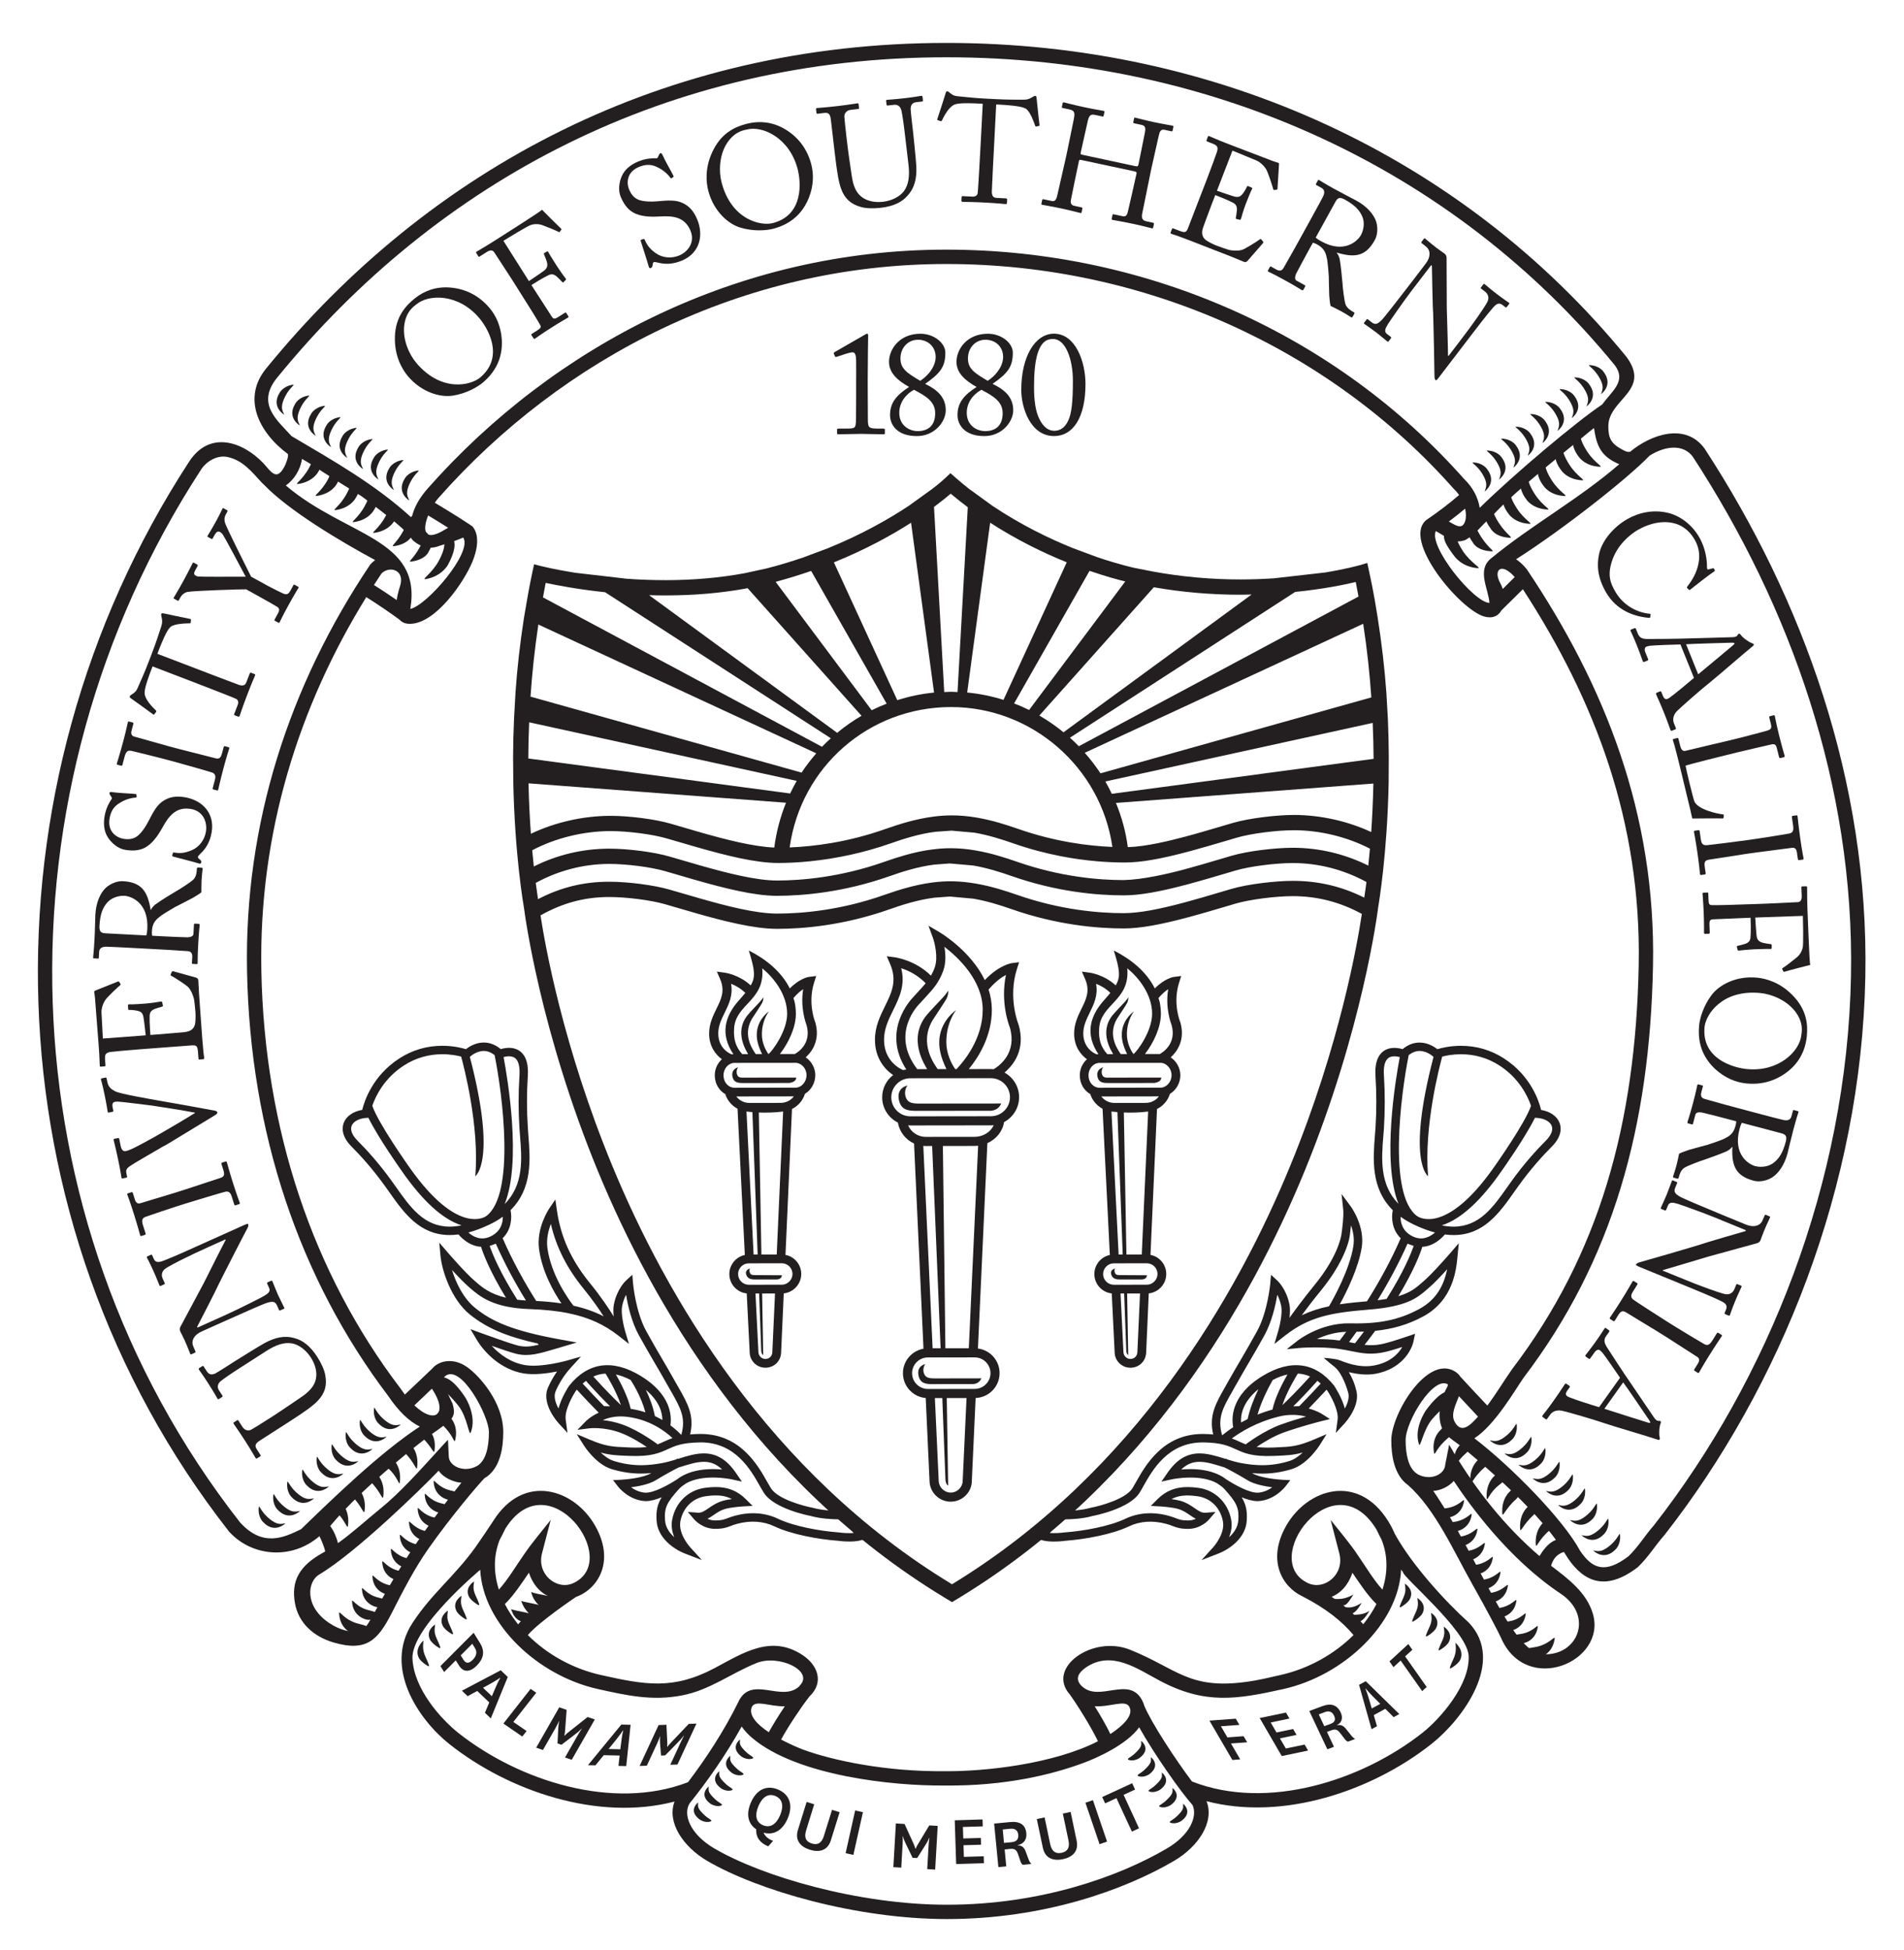 <svg xmlns="http://www.w3.org/2000/svg" role="img" viewBox="-2.59 -2.47 125.18 128.18"><title>University of Southern California logo</title><defs><clipPath id="a" clipPathUnits="userSpaceOnUse"><path d="M0 0h792v1224H0z"/></clipPath><clipPath id="b" clipPathUnits="userSpaceOnUse"><path d="M0 0h792v1224H0z"/></clipPath><clipPath id="c" clipPathUnits="userSpaceOnUse"><path d="M0 0h792v1224H0z"/></clipPath><clipPath id="d" clipPathUnits="userSpaceOnUse"><path d="M0 0h792v1224H0z"/></clipPath><clipPath id="e" clipPathUnits="userSpaceOnUse"><path d="M0 0h792v1224H0z"/></clipPath><clipPath id="f" clipPathUnits="userSpaceOnUse"><path d="M0 0h792v1224H0z"/></clipPath><clipPath id="g" clipPathUnits="userSpaceOnUse"><path d="M0 0h792v1224H0z"/></clipPath></defs><g clip-path="url(#a)" transform="matrix(1.333 0 0 -1.333 -398.35 1402.313)"><path fill="#231f20" d="M339.12 1035.065c0 .094.007.434 0 1.005-.008.247-.037.406-.174.406-.065 0-.173-.022-.29-.059l-.506-.166c-.028-.007-.057-.007-.07.022l-.058.13c-.015.029-.009.058.043.088l1.496.86c.035.021.065.043.102.043.043 0 .05-.043.05-.102 0-.064-.022-1.2-.022-2.133v-.303c0-.087.008-1.621.008-1.714.007-.376.037-.427.504-.427h.261c.052 0 .073-.022.073-.057v-.167c0-.044-.015-.058-.065-.058-.065 0-1.048.022-1.113.022-.065 0-1.085-.022-1.122-.022-.037 0-.057.014-.057.058v.18c0 .037.044.044.1.044h.334c.469 0 .483.022.498.405.008.094.008 1.554.008 1.685z"/><path fill="#231f20" d="M340.792 1033.38c0 .621.326.99.94 1.388-.541.304-.99.68-.99 1.236 0 .63.521 1.389 1.548 1.389.666 0 1.23-.455 1.23-.933 0-.686-.232-1.005-.998-1.54.577-.275 1.018-.644 1.018-1.301 0-.564-.549-1.273-1.422-1.273-.994 0-1.326.572-1.326 1.034m2.227.094c0 .585-.477.853-1.047 1.156-.464-.26-.724-.679-.724-1.135 0-.629.492-.904.911-.904.521 0 .86.282.86.883m-1.713 2.704c0-.521.339-.73.975-1.106.356.225.731.651.761 1.134.02.53-.369.891-.869.891-.511 0-.867-.413-.867-.919"/><path fill="#231f20" d="M344.12 1033.38c0 .621.327.99.94 1.388-.543.304-.99.68-.99 1.236 0 .63.521 1.389 1.548 1.389.666 0 1.23-.455 1.23-.933 0-.686-.232-1.005-1-1.54.579-.275 1.02-.644 1.02-1.301 0-.564-.549-1.273-1.424-1.273-.99 0-1.324.572-1.324 1.034m2.227.094c0 .585-.477.853-1.048 1.156-.463-.26-.723-.679-.723-1.135 0-.629.492-.904.911-.904.521 0 .86.282.86.883m-1.713 2.704c0-.521.339-.73.975-1.106.356.225.731.651.76 1.134.023.53-.368.891-.868.891-.511 0-.867-.413-.867-.919"/><path fill="#231f20" d="M347.265 1034.625c0 1.656.688 2.77 1.613 2.77 1.063 0 1.554-1.382 1.554-2.481 0-1.656-.614-2.567-1.548-2.567-1.172 0-1.619 1.402-1.619 2.278m2.322-1.504c.159.347.224.896.224 1.952 0 1.063-.361 2.061-.977 2.061-.282 0-.486-.108-.651-.434-.26-.506-.289-1.352-.289-1.952 0-.687.087-1.194.247-1.525.224-.479.498-.616.752-.616.223 0 .499.086.694.514"/></g><path fill="#231f20" d="M78.433 113.223l-1.509-2.587 1.732-.127.24.408-1.217.088.428.735 1.065-.08.235.401-1.067.077.608 1.044z"/><path fill="#231f20" d="M83.412 112.604l-1.732.361-1.451-2.499 1.727-.36.229.393-1.233.259.383.657 1.093-.228.223.388-1.091.227.388.665 1.235-.257z"/><g clip-path="url(#b)" transform="matrix(1.333 0 0 -1.333 -398.35 1402.313)"><path fill="#231f20" d="M363.376 967.962c-.072.03-.122.08-.172.15l-.219.286c-.143.183-.255.187-.42.127l-.222-.082.345-.735-.327-.122-.89 1.888.656.244c.413.152.715.06.893-.317.137-.296.03-.519-.19-.624l.002-.007c.182.037.31-.005.45-.18l.264-.331c.052-.067.11-.122.189-.164zm-1.165.763l.31.115c.206.075.266.204.171.406-.087.185-.236.255-.445.177l-.31-.116z"/><path fill="#231f20" d="M365.22 969.582l-.568-.31.157-.548-.267-.147-.617 2.187.33.18 1.655-1.621-.278-.152zm-.668.017l.419.228-.304.306c-.26.257-.417.452-.417.452l-.01-.005s.092-.228.192-.572z"/></g><path fill="#231f20" d="M90.913 108.698l-1.417-2.011-.471.435-.264-.379 1.241-1.141.265.376-.476.436 1.417 2.011z"/><g clip-path="url(#c)" transform="matrix(1.333 0 0 -1.333 -398.35 1402.313)"><path fill="#231f20" d="M334.786 962.8c-.466.19-.616.509-.594.841-.401.268-.513.737-.267 1.309.283.665.791.887 1.352.648.557-.239.751-.76.467-1.422-.255-.601-.696-.84-1.19-.701.078-.193.262-.333.471-.403zm-.484 1.987c-.19-.446-.129-.795.225-.945.354-.152.653.045.842.489.192.449.125.8-.229.95-.351.148-.648-.047-.838-.494"/><path fill="#231f20" d="M338.306 964.483l-.431-1.382c-.167-.543-.614-.6-1.038-.468-.419.131-.756.431-.588.974l.429 1.382.374-.115-.397-1.282c-.109-.348-.02-.558.277-.651.301-.094.493.031.599.375l.401 1.284z"/></g><path fill="#231f20" d="M53.006 119.349l.509.116.629-2.809-.511-.113z"/><g clip-path="url(#d)" transform="matrix(1.333 0 0 -1.333 -398.35 1402.313)"><path fill="#231f20" d="M341.904 962.236l-.332.685c-.109.222-.144.367-.144.367l-.015.002s.015-.129 0-.383l-.067-1.157-.39.024.125 2.155.427-.025.428-.935c.083-.185.107-.285.107-.285l.015-.002s.031.097.14.27l.529.88.416-.023-.124-2.156-.392.024.067 1.155c.015.254.041.381.041.381h-.015s-.048-.14-.183-.349l-.406-.641z"/></g><path fill="#231f20" d="M62.099 120.008l-1.825.057-.093-2.876 1.828-.057.015.455-1.307.04.025.756 1.152-.035.016.445-1.153.035.023.765 1.304-.04z"/><g clip-path="url(#e)" transform="matrix(1.333 0 0 -1.333 -398.35 1402.313)"><path fill="#231f20" d="M347.338 961.89c-.062.048-.095.112-.122.199l-.118.345c-.081.224-.197.257-.391.239l-.262-.027.08-.834-.389-.037-.209 2.147.777.075c.489.048.771-.124.811-.554.033-.336-.164-.535-.436-.585v-.006c.204-.01.322-.087.401-.299l.15-.406c.03-.082.07-.152.134-.215zm-.925 1.079l.367.035c.246.023.356.136.336.367-.023.212-.15.32-.399.297l-.367-.037z"/><path fill="#231f20" d="M349.699 964.497l.297-1.417c.117-.556-.245-.823-.679-.914-.431-.09-.87.009-.987.563l-.299 1.417.384.081.276-1.313c.075-.355.255-.497.559-.434.309.067.416.267.342.62l-.277 1.315z"/></g><path fill="#231f20" d="M69.266 115.865l.928 2.723-.493.169-.929-2.725z"/><path fill="#231f20" d="M71.828 117.931l-1.017-2.199-.744.343-.191-.415 1.969-.908.192.415-.755.347L72.296 117.715z"/><g clip-path="url(#f)" transform="matrix(1.333 0 0 -1.333 -398.35 1402.313)"><path fill="#231f20" d="M318.617 971.689l1.638 1.644.32-.519c.249-.404.167-.766-.163-1.098-.333-.336-.66-.353-.882.005l-.157.252-.574-.578zm1.002.529l.135-.218c.13-.212.284-.174.459.001.189.191.225.384.108.573l-.133.217z"/><path fill="#231f20" d="M321.026 969.897l-.593.566-.475-.257-.281.269 1.915 1.008.346-.331-.837-2.043-.29.277zm-.309.724l.436-.417.162.376c.133.322.254.524.254.524l-.01.008s-.187-.133-.485-.297z"/></g><path fill="#231f20" d="M32.666 108.803l-1.507 1.919.872.599-.283.361-1.241-.853 1.787-2.279z"/><g clip-path="url(#g)" transform="matrix(1.333 0 0 -1.333 -398.35 1402.313)"><path fill="#231f20" d="M324.392 967.876l.035.718c.012.235.05.379.05.379l-.011.003s-.051-.123-.182-.357l-.611-1.067-.333.114 1.137 1.99.364-.126-.072-.974c-.013-.194-.041-.294-.041-.294l.013-.004s.073.084.254.221l.879.699.356-.12-1.137-1.99-.332.114.609 1.066c.134.234.217.346.217.346l-.013.005s-.109-.12-.326-.284l-.662-.506z"/><path fill="#231f20" d="M327.457 967.278l-.786.018-.409-.502-.369.008 1.646 2.004.457-.012-.215-2.037-.384.01zm-.546.322l.579-.013.047.379c.037.322.097.549.097.549l-.012.002s-.15-.222-.404-.54z"/><path fill="#231f20" d="M329.497 967.278l-.047.608c-.016.198.005.33.005.33l-.013-.001s-.035-.119-.144-.356l-.501-1.082-.355-.013.935 2.017.387.015.04-.833c.008-.164-.008-.256-.008-.256l.013.002s.067.092.234.264l.823.866.377.013-.935-2.016-.354-.014.501 1.082c.11.237.182.357.182.357h-.011s-.101-.135-.303-.342l-.622-.633z"/><path fill="#231f20" d="M319.236 1034.342c-.594-.099-1.519.138-2.207.94-.285.335-.644.933-.658 1.806-.021 1.002.429 1.578.892 1.973.345.296.856.611 1.602.62.697-.004 1.51-.241 2.159-1 .344-.401.574-.927.618-1.556.046-.732-.162-1.48-.92-2.13-.269-.23-.823-.551-1.486-.653m1.287 3.835c-1.028 1.203-2.494 1.178-3.103.656-.084-.07-.513-.324-.593-1.067-.065-.668.229-1.377.614-1.828 1.236-1.446 2.68-1.096 3.147-.696 1.209 1.035.352 2.445-.065 2.935"/><path fill="#231f20" d="M322.048 1040.216c-.172.269-.733 1.12-.778 1.194-.073.115-.199.121-.364.016l-.354-.225c-.023-.015-.05-.015-.065.01l-.105.164c-.015.025-.005.05.018.065.037.023.115.063.256.153.143.083.355.209.647.396.104.067 2.248 1.424 2.326 1.517.085-.091.793-.798.937-.929.02-.021.021-.037.015-.052l-.084-.112c-.013-.018-.035-.013-.075.012-.119.062-.421.187-.748.312-.194.073-.406.084-.609.015-.177-.062-1.157-.661-1.341-.778.05-.079.827-1.309 1.064-1.68l.193-.305c.085.053.715.48.78.539.118.11.162.215.097.439-.02.073-.077.217-.131.337-.008.029-.008.055.017.071l.125.071c.025.015.049.005.064-.019.055-.111.377-.617.432-.704.14-.218.344-.5.434-.614.02-.03.015-.05-.011-.075l-.101-.099c-.025-.025-.045-.011-.07.015-.036.046-.195.202-.257.257-.135.119-.257.146-.402.078-.309-.146-.755-.43-.853-.492l.145-.226c.115-.183.775-1.203.835-1.294.103-.166.153-.176.362-.044l.297.191c.037.023.062.022.079-.002l.096-.153c.024-.037.02-.056-.016-.08-.062-.039-.317-.176-.842-.51-.475-.302-.696-.469-.786-.527-.025-.016-.045-.012-.067.018l-.103.165c-.015.025 0 .043.023.058l.276.175c.158.101.192.157.126.271-.065.129-.542.905-1.21 1.954z"/><path fill="#231f20" d="M329.323 1040.906c-.103.026-.152.029-.185.016-.04-.017-.047-.074-.06-.158-.01-.091-.04-.111-.087-.131-.04-.017-.085.003-.104.082-.043.178-.33 1.053-.392 1.255-.01.044.005.049.03.059l.104.036c.026.01.045.004.061-.036.097-.211.202-.426.565-.674.33-.23.772-.257 1.14-.103.4.167.804.626.554 1.226-.287.688-.888.734-1.499.698-.239-.012-.788-.046-1.2.134-.313.128-.558.395-.742.836-.14.333-.07.747.057 1.026.145.327.441.56.8.711.38.159.721.167.856.162.077-.008.107.012.125.06l.054.116c.023.04.036.063.07.076.033.015.077-.031.102-.091.097-.232.467-.877.536-1.022.015-.033.013-.05-.012-.067l-.072-.053c-.017-.015-.032-.014-.048.003-.134.17-.331.395-.723.568-.262.118-.533.113-.847-.017-.594-.249-.624-.778-.48-1.119.076-.187.208-.39.447-.494.277-.113.711-.103.93-.082.521.045.942.088 1.305-.105.259-.135.49-.345.673-.785.329-.787.13-1.662-.749-2.031-.469-.195-.855-.191-1.209-.096"/><path fill="#231f20" d="M333.403 1042.629c-.574.17-1.305.787-1.574 1.808-.11.427-.172 1.121.195 1.912.419.911 1.075 1.232 1.663 1.387.441.116 1.038.176 1.713-.142.624-.306 1.252-.874 1.506-1.841.133-.51.113-1.084-.122-1.669-.279-.678-.792-1.262-1.757-1.515-.343-.089-.98-.138-1.624.06m2.831 2.889c-.4 1.533-1.729 2.149-2.505 1.945-.106-.028-.603-.069-.999-.704-.352-.57-.395-1.338-.245-1.911.484-1.839 1.935-2.155 2.529-1.998 1.538.404 1.384 2.045 1.22 2.668"/><path fill="#231f20" d="M339.361 1043.643c-.511.137-.8.422-.968.861-.124.314-.209.792-.319 1.733l-.2 1.71c-.031.252-.092.36-.316.335l-.337-.04c-.045-.005-.052.009-.059.059l-.018.158c-.003.044.002.059.058.065.072.009.428.029.987.094.561.065.903.127.982.135.056.008.065-.006.07-.035l.022-.185c.003-.037-.004-.052-.052-.058l-.359-.042c-.209-.024-.316-.176-.312-.335.001-.065.053-.569.095-.936l.057-.474c.043-.381.18-1.289.213-1.519.047-.329.142-.66.336-.885.312-.357.788-.432 1.203-.384.411.049.812.234 1.032.521.246.335.287.776.227 1.309l-.182 1.537c-.063.546-.127.96-.168 1.139-.044.184-.176.299-.359.277l-.319-.037c-.042-.005-.052.016-.055.052l-.02.172c-.005.037 0 .051.043.057.072.008.406.027.887.082.497.058.722.106.786.113.065.009.075-.02.078-.042l.019-.157c.005-.044.001-.073-.035-.078l-.292-.033c-.268-.032-.266-.236-.278-.324-.006-.074.114-1.095.126-1.195.011-.101.143-1.359.155-1.642.027-.594-.079-1.065-.441-1.457-.255-.299-.674-.516-1.299-.589-.374-.044-.739-.035-.988.038"/><path fill="#231f20" d="M345.365 1048.733l-.18.01c-.232.012-.862.045-1.147-.027-.331-.085-.571-.578-.686-.804-.015-.036-.039-.042-.074-.032l-.128.042c-.022.008-.044.016-.025.059.085.256.385 1.176.404 1.254.02.092.05.112.08.112.035-.002.057-.011.083-.035l.09-.07c.126-.1.197-.125.404-.143.383-.034.687-.079 1.364-.114l.348-.018c.788-.042 1.1-.028 1.454-.032.158-.002.255.015.382.082l.14.079c.038.02.06.026.089.024.036-.001.05-.023.058-.118.012-.089.1-.99.144-1.311.003-.036-.01-.051-.047-.056l-.119-.022c-.028-.007-.036.002-.055.053-.05.14-.239.706-.47.835-.211.12-.89.17-1.244.188l-.202.011-.105-2.059c-.007-.102-.112-2.124-.111-2.247.005-.182.057-.293.231-.302l.454-.023c.067-.004.072-.025.07-.076l-.008-.151c-.002-.036-.01-.058-.074-.055-.073.005-.304.037-1.013.075-.691.036-.997.03-1.097.035-.058.002-.063.031-.063.075l.008.137c.002.051.012.072.055.07l.489-.025c.145-.007.237.074.249.162.032.207.148 2.425.155 2.562z"/><path fill="#231f20" d="M349.538 1046.42c.093.44.285 1.396.309 1.511.077.36.05.469-.214.525l-.332.071c-.035.009-.04.024-.03.067l.037.169c.006.036.031.044.066.038.142-.03.364-.101.987-.234.551-.119.81-.152.945-.18.05-.011.068-.023.063-.052l-.04-.184c-.01-.042-.028-.053-.068-.043l-.361.077c-.242.051-.302-.061-.364-.344-.02-.1-.235-1.03-.319-1.426l-.026-.12c-.007-.035.01-.062.073-.074l2.618-.562c.103-.023.142-.016.162.076l.015.071c.088.403.275 1.39.297 1.475.047.227.048.366-.157.411l-.369.079c-.033.007-.047.024-.038.06l.038.183c.007.029.017.041.053.034.147-.03.448-.119.929-.222.481-.102.776-.142.908-.172.05-.01.055-.026.045-.069l-.035-.17c-.012-.042-.027-.047-.07-.038l-.316.07c-.205.043-.252-.072-.307-.328-.022-.098-.292-1.29-.349-1.552l-.05-.241c-.048-.226-.322-1.572-.402-1.977-.055-.255-.005-.368.207-.414l.31-.067c.05-.01.062-.027.054-.062l-.035-.171c-.01-.043-.027-.053-.07-.043-.132.028-.369.102-.887.212-.614.132-.846.159-1.058.204-.029.006-.037.03-.032.058l.038.177c.007.037.025.047.065.038l.446-.095c.172-.037.221.092.262.283.08.332.336 1.467.391 1.721l.022.1c.016.077-.017.092-.136.118l-2.591.554c-.076.017-.101.002-.113-.05l-.03-.146c-.042-.192-.269-1.283-.367-1.779-.03-.171.026-.257.173-.288l.347-.075c.042-.01.054-.026.047-.062l-.038-.177c-.007-.035-.025-.046-.067-.037-.135.029-.377.103-.886.212-.608.131-.827.155-.989.191-.035.006-.046.023-.04.058l.04.184c.007.03.032.038.06.031l.418-.087c.175-.04.232.127.268.296.079.331.388 1.699.428 1.883z"/><path fill="#231f20" d="M356.916 1044.445c.055-.021.786-.271.873-.29.207-.041.284-.008.426.177.045.061.125.186.18.311.013.033.039.038.065.028l.167-.071c.034-.014.037-.046.019-.071-.064-.106-.278-.659-.318-.761-.09-.236-.188-.57-.23-.718-.012-.033-.032-.041-.06-.038l-.157.037c-.035.006-.042.033-.03.081.018.094.04.265.048.348.015.157-.021.287-.188.374-.306.157-.77.337-.878.378l-.162-.418c-.141-.365-.381-1.025-.431-1.16-.13-.354-.013-.553.18-.675.124-.079.312-.175.481-.24.115-.044.456-.167.603-.209.12-.03.445-.071.676.01.108.036.674.375.829.495.034.026.064.045.097.009l.084-.102c.026-.033.018-.054-.022-.1l-.743-.854c-.042-.053-.107-.076-.187-.044-.033.013-.178.077-.581.24-.405.156-1.058.416-2.11.822-.25.096-.442.163-.576.215-.145.048-.235.075-.297.098-.04.016-.055.037-.042.072l.072.182c.01.027.032.025.08.007l.269-.104c.312-.12.356-.083.452.167l.616 1.6.257.661c.216.56.528 1.409.546 1.479.057.226.009.3-.242.395l-.242.095c-.033.012-.05.027-.035.067l.069.184c.01.019.026.027.061.015.149-.058.376-.169.823-.341l.296-.115c.669-.258 1.34-.509 2.008-.768.107-.041.242-.076.276-.09.033-.013.041-.031.04-.055-.01-.105-.07-1.143-.075-1.219-.004-.03-.01-.05-.044-.053l-.122-.015c-.025-.006-.045.025-.046.042-.004.031-.254.865-.378 1.03-.107.148-.263.302-.442.38l-1.19.49z"/><path fill="#231f20" d="M361.562 1043.074c.257.469.481.875.576 1.062.108.212.093.362-.067.449l-.252.14c-.033.018-.028.04-.013.064l.085.16c.02.031.033.04.065.022.055-.031.242-.157.773-.451.355-.196.955-.501 1.068-.565.526-.288.858-.678.974-1.039.096-.317.06-.668-.069-.903-.437-.792-.963-.891-1.871-.62l-.007-.013c.12-.142.147-.304.16-.402.03-.124.124-1.019.127-1.128-.001-.082.085-.881.157-1.036.082-.168.219-.262.397-.359.045-.024.037-.054.024-.079l-.077-.139c-.022-.038-.04-.053-.082-.029-.051.028-.205.137-.484.292-.183.1-.426.217-.524.263-.035.102-.057.394-.067.507-.008.105-.02.895-.023.963 0 .058-.054.682-.08.813-.057.287-.114.541-.483.744-.057.031-.12.065-.219.095l-.197-.355c-.205-.373-.587-1.086-.636-1.184-.058-.14-.071-.282.024-.335l.399-.219c.045-.025.04-.047.021-.079l-.075-.14c-.026-.044-.04-.052-.101-.018-.071.038-.217.145-.82.476-.576.319-.735.379-.802.417-.051.028-.041.047-.023.079l.079.146c.02.032.03.05.06.034l.26-.144c.14-.078.272-.092.366.079.357.62.688 1.217 1.018 1.818zm.224-.942c.085-.071.15-.115.272-.181 1.152-.637 1.809.034 1.956.3.161.291.181.644.081.896-.137.333-.363.581-.89.872-.077.042-.166.074-.244.068-.062-.008-.132-.06-.187-.162z"/><path fill="#231f20" d="M367.214 1040.852c.259.339.232.659.03.825l-.232.185c-.028.022-.015.049-.003.066l.115.15c.016.023.032.029.06.008.028-.022.07-.064.155-.13.082-.071.204-.173.399-.323.196-.148.326-.23.394-.282.075-.057.104-.117.11-.202.002-.057.009-2.356.01-2.486.002-.128.064-2.06.06-2.348l.024-.019.524.685c.391.51.599.796.808 1.091.164.229.568.814.608.939.063.178.015.342-.144.465l-.185.141c-.024.016-.027.038-.004.066l.114.149c.018.023.038.027.06.008.08-.061.251-.22.618-.5.345-.263.497-.353.572-.41.04-.03.034-.051.015-.075l-.11-.143c-.018-.023-.041-.032-.065-.014l-.155.119c-.154.118-.287.065-.466-.144-.317-.368-.753-.936-1.038-1.31l-1.643-2.148c-.06-.08-.11-.133-.134-.116-.068.054-.066.162-.066.198.001.016-.01.7-.025 1.42-.02.808-.035 1.657-.042 1.718-.02.105-.062 2.24-.06 2.312l-.037.027-.975-1.275c-.409-.534-1.077-1.505-1.155-1.629-.149-.241-.197-.377-.042-.495l.172-.132c.04-.031.034-.053.008-.087l-.098-.127c-.027-.034-.04-.042-.08-.011-.06.044-.389.325-.544.443-.121.092-.531.379-.59.423-.02.017-.018.033.004.062l.115.15c.013.016.032.03.06.008l.195-.15c.167-.127.282-.107.526.153.095.101.608.747 1.391 1.768z"/><path fill="#231f20" d="M375.769 1026.556c.165.698.765 1.336 1.366 1.684.584.336 1.293.495 2.03.319.522-.123 1.142-.517 1.537-1.2.329-.569.386-1.162.384-1.464-.002-.11.022-.139.074-.125l.21.055c.045.01.053-.004.085-.06.032-.056.027-.077-.06-.127-.119-.069-.968-.726-1.127-.858-.027-.024-.055-.033-.075-.011l-.082.079c-.022.028-.022.044.015.091.157.208.377.518.496.937.117.42.139.874-.149 1.369-.646 1.121-1.903.996-2.813.463-.363-.21-1.006-.731-1.262-1.531-.23-.701-.075-1.087.169-1.507.409-.708 1.115-1.034 1.689-1.087.042 0 .054-.01.047-.04l-.015-.117c-.001-.025-.007-.045-.05-.045-.761.061-1.619.375-2.132 1.258-.425.74-.464 1.343-.337 1.917"/><path fill="#231f20" d="M379.777 1022.07c-.195 0-1.362-.042-1.516-.066-.05-.012-.123-.025-.157-.039-.093-.037-.115-.14-.056-.287l.128-.316c.018-.047.013-.072-.02-.086l-.155-.061c-.047-.02-.067-.005-.082.029-.038.093-.129.377-.289.773-.195.49-.275.629-.312.722-.015.035-.007.052.033.069l.161.065c.035.013.058-.008.07-.035l.093-.235c.082-.201.212-.257.466-.264.127-.003 1.564.007 2.194.033.152.007 1.814.045 2.018.057.075.007.175.008.23.085.02.031.042.072.069.083.02.007.052.006.085-.036.117-.172.436-.386.559-.423.047-.02.082-.029.097-.062.015-.04-.02-.069-.085-.12-.371-.297-1.665-1.425-2.04-1.726-.463-.365-1.534-1.304-1.691-1.477-.176-.202-.184-.409-.119-.576l.089-.222c.018-.04.003-.062-.024-.072l-.168-.068c-.034-.014-.055.001-.074.048-.048.12-.087.27-.304.813-.225.558-.339.784-.402.938-.012.034 0 .062.04.079l.154.062c.041.016.055-.002.071-.042l.067-.169c.077-.187.167-.22.336-.098.22.152.968.772 1.2.975zm.875-1.472c.177.141 1.634 1.36 1.721 1.434.04.039.08.071.072.091-.01.027-.067.036-.13.034-.099-.002-2.074-.057-2.261-.077z"/><path fill="#231f20" d="M382.735 1017.471c.447.112 1.189.31 1.315.348.179.059.241.111.189.321l-.082.331c-.01.043.024.058.059.067l.153.038c.035.009.052.005.062-.037.018-.077.06-.335.204-.918.168-.681.262-.971.279-1.034.013-.056-.007-.069-.042-.077l-.16-.041c-.036-.008-.061 0-.074.057l-.105.421c-.053.218-.13.229-.334.178-.092-.022-1.157-.263-1.648-.384l-.604-.15c-.119-.03-1.638-.404-1.92-.496.023-.158.356-1.552.436-1.763.165-.399 1.112-.612 1.41-.642.032-.007.049-.019.042-.05l-.013-.122c-.01-.024-.017-.027-.06-.03-.055.009-1.284.003-1.483-.002-.015.094-.143.643-.298 1.269-.147.626-.318 1.315-.411 1.694-.069.272-.125.474-.162.623-.042.139-.07.22-.082.27-.012.049 0 .059.033.069l.179.043c.035.009.05.004.06-.036l.084-.338c.063-.26.173-.278.263-.255.134.032 1.889.444 2.318.549z"/><path fill="#231f20" d="M383.575 1012.493c.174.024 1.459.229 1.564.252.171.039.231.12.194.392l-.059.416c-.006.037.005.059.036.064l.191.027c.029.004.047-.015.051-.044.013-.085.043-.454.138-1.12.09-.637.145-.863.159-.964.005-.036-.015-.053-.044-.057l-.178-.026c-.037-.004-.052.015-.059.052l-.048.335c-.02.144-.092.243-.235.222-.072-.01-1.658-.214-1.743-.227l-.551-.077c-.074-.011-1.723-.268-1.803-.28-.222-.032-.242-.144-.211-.372l.044-.294c.005-.037-.007-.059-.044-.065l-.187-.027c-.028-.003-.043.015-.05.059-.013.086-.031.375-.12.998-.097.681-.164.986-.175 1.064-.004.036.008.059.036.063l.193.028c.028.003.046-.015.05-.052l.058-.4c.02-.144.063-.291.254-.292.11.001 1.657.199 2.038.253z"/><path fill="#231f20" d="M384.137 1009.294c.317.012 1.336.065 1.421.068.138.005.207.111.2.305l-.018.419c0 .029.013.051.043.053l.194.006c.028.002.045-.02.046-.048 0-.043-.001-.13.004-.296-.002-.168.001-.413.013-.76.007-.123.095-2.66.137-2.775-.122-.025-1.088-.279-1.275-.338-.029-.008-.044-.001-.051.014l-.056.127c-.007.021.005.036.048.06.114.07.374.267.648.489.16.128.277.306.319.517.038.184.013 1.333.006 1.55-.095-.004-1.547-.052-1.988-.069l-.362-.015c.005-.1.055-.858.073-.945.035-.157.104-.248.329-.305.075-.019.229-.042.359-.059.029-.006.052-.02.052-.048l-.002-.145c.002-.029-.02-.045-.05-.046-.122.01-.723-.013-.821-.016-.262-.011-.608-.045-.753-.065-.035-.002-.05.011-.059.048l-.035.135c-.008.037.014.045.049.054.058.009.274.068.352.093.172.057.254.147.27.307.031.341.011.869.005.984l-.267-.01c-.217-.009-1.43-.062-1.539-.066-.195-.008-.23-.045-.22-.291l.013-.354c.003-.044-.012-.065-.04-.067l-.18-.007c-.045-.001-.06.013-.062.055-.002.074.008.363-.015.985-.022.564-.055.837-.058.945-.002.03.013.044.05.046l.193.008c.029 0 .039-.02.039-.051l.013-.325c.007-.187.038-.244.169-.245.145-.011 1.055.01 2.298.058z"/><path fill="#231f20" d="M381.32 1004.791c.362.48 1.192.951 2.242.846.439-.044 1.112-.227 1.726-.847.708-.709.782-1.436.721-2.041-.046-.453-.198-1.034-.729-1.556-.504-.48-1.256-.87-2.25-.772-.525.052-1.054.272-1.523.696-.539.496-.907 1.18-.808 2.174.035.352.214.967.621 1.5m1.723-3.659c1.576-.157 2.616.874 2.696 1.673.008.107.145.589-.312 1.179-.414.528-1.117.838-1.706.896-1.895.187-2.693-1.062-2.755-1.674-.155-1.583 1.437-2.01 2.077-2.074"/><path fill="#231f20" d="M383.661 998.927c.518-.137.965-.255 1.169-.302.232-.055.372-.002.42.172l.075.279c.007.036.031.038.059.03l.175-.047c.035-.009.047-.019.037-.054-.013-.063-.095-.274-.249-.861-.105-.392-.257-1.048-.29-1.174-.154-.58-.453-.995-.772-1.193-.287-.172-.636-.221-.894-.153-.875.233-1.099.719-1.054 1.664l-.015.005c-.107-.151-.26-.217-.35-.252-.114-.059-.959-.366-1.067-.398-.079-.017-.832-.295-.965-.4-.145-.121-.202-.278-.252-.474-.015-.049-.044-.049-.072-.041l-.154.04c-.043.012-.061.024-.048.074.015.055.084.232.167.539.053.203.107.465.128.573.091.058.369.148.478.188.097.033.863.234.926.254.056.015.648.217.77.275.264.124.498.242.606.647.015.063.035.133.04.237l-.39.103c-.413.11-1.201.311-1.306.332-.15.025-.292.002-.319-.103l-.115-.441c-.015-.048-.037-.05-.072-.04l-.153.04c-.049.014-.062.024-.044.094.02.077.089.246.266.909.168.637.188.804.21.88.015.056.037.05.072.042l.16-.043c.035-.01.055-.015.047-.05l-.077-.287c-.04-.153-.023-.284.165-.335.688-.198 1.344-.372 2.01-.549zm-.86-.446c-.048-.098-.077-.173-.11-.306-.339-1.273.471-1.749.763-1.827.322-.085.669-.02.89.138.289.216.476.494.631 1.075.02.084.032.178.008.253-.025.058-.092.113-.202.143z"/><path fill="#231f20" d="M383.01 993.461c.396-.162.698-.052.805.186l.118.271c.014.034.044.029.064.022l.173-.072c.027-.011.037-.023.024-.056-.012-.034-.042-.086-.084-.186-.047-.097-.115-.242-.208-.469-.094-.227-.139-.373-.171-.454-.035-.086-.083-.128-.167-.157-.053-.017-2.272-.623-2.397-.658-.124-.035-1.973-.596-2.252-.668l-.012-.028.798-.326c.595-.245.923-.373 1.264-.497.265-.1.933-.337 1.065-.344.189-.015.334.074.411.262l.088.214c.01.027.03.033.064.02l.173-.071c.027-.011.034-.031.024-.057-.039-.094-.147-.299-.323-.727-.167-.402-.212-.571-.247-.657-.018-.047-.041-.045-.068-.035l-.169.07c-.025.011-.04.031-.028.059l.075.181c.072.18-.013.294-.262.412-.437.211-1.1.483-1.533.661l-2.504 1.027c-.092.039-.157.074-.147.1.035.081.139.107.174.117.017.002.673.192 1.366.393.774.228 1.591.464 1.647.488.097.046 2.147.642 2.219.66l.015.04-1.484.61c-.623.256-1.735.651-1.873.692-.272.08-.416.092-.491-.088l-.082-.201c-.02-.046-.043-.045-.082-.029l-.148.061c-.04.017-.05.029-.03.075.028.067.212.459.285.641.059.141.227.61.256.677.01.026.026.028.061.015l.172-.072c.02-.009.039-.024.024-.057l-.094-.227c-.08-.195-.028-.301.286-.469.122-.065.878-.392 2.068-.882z"/><path fill="#231f20" d="M379.59 988.383c.147-.093 1.264-.765 1.359-.815.155-.081.254-.057.401.176l.22.355c.02.031.045.041.068.027l.166-.104c.025-.016.025-.043.01-.066-.045-.074-.261-.374-.616-.945-.343-.546-.446-.755-.5-.84-.018-.03-.045-.032-.07-.017l-.153.097c-.03.019-.032.045-.012.075l.18.289c.076.122.084.246-.038.322-.06.039-1.404.903-1.477.95l-.473.296c-.062.036-1.489.905-1.556.947-.192.118-.279.046-.402-.151l-.155-.25c-.02-.032-.046-.042-.076-.023l-.158.099c-.025.016-.025.042-.003.079.046.073.218.307.551.84.365.583.51.858.554.926.018.03.041.041.066.027l.166-.104c.023-.016.026-.043.006-.073l-.215-.342c-.077-.124-.139-.264.005-.388.085-.07 1.399-.916 1.725-1.12z"/><path fill="#231f20" d="M376.797 985.907c-.107.165-.771 1.126-.873 1.244-.037.036-.089.088-.117.11-.083.058-.182.022-.274-.109l-.197-.276c-.028-.041-.053-.051-.083-.029l-.135.096c-.042.029-.04.056-.02.085.058.083.25.311.497.659.306.429.381.573.439.655.022.029.042.032.077.007l.142-.101c.03-.02.023-.052.006-.076l-.146-.206c-.126-.177-.102-.318.026-.535.067-.108.85-1.315 1.211-1.83.088-.125 1.016-1.504 1.136-1.671.047-.06.104-.143.197-.148.035 0 .084.003.106-.014.018-.011.033-.041.016-.09-.083-.19-.091-.576-.055-.699.01-.05.02-.085-.001-.115-.025-.035-.069-.022-.147.008-.449.152-2.097.633-2.555.788-.555.192-1.924.591-2.153.629-.267.039-.446-.065-.551-.212l-.139-.193c-.025-.035-.05-.035-.073-.019l-.147.105c-.03.022-.03.047 0 .089.077.105.182.217.521.693.347.489.477.709.574.844.022.029.052.034.085.009l.137-.097c.035-.023.029-.047.002-.082l-.104-.147c-.117-.165-.096-.26.097-.335.246-.105 1.172-.401 1.468-.486zm-.771-1.529c.215-.074 2.026-.645 2.137-.678.055-.012.103-.03.116-.012.017.022-.008.075-.043.127-.055.084-1.165 1.718-1.284 1.865z"/><path fill="#231f20" d="M312.936 986.04c.102-.518-.03-.903-.351-1.247-.227-.249-.619-.534-1.417-1.047l-1.449-.93c-.214-.137-.282-.242-.162-.43l.184-.286c.023-.037.015-.05-.027-.078l-.135-.085c-.035-.024-.052-.025-.085.023-.039.06-.211.371-.516.845-.304.475-.509.756-.553.823-.03.05-.023.063.002.078l.157.102c.031.018.048.022.075-.022l.195-.304c.114-.176.296-.207.436-.131.06.028.489.295.801.495l.403.258c.32.207 1.078.727 1.27.858.276.187.531.419.648.691.185.437.043.896-.184 1.249-.22.347-.564.627-.92.699-.407.073-.824-.082-1.275-.371l-1.302-.836c-.463-.297-.808-.536-.949-.651-.146-.12-.193-.289-.093-.446l.174-.269c.023-.036.008-.053-.022-.073l-.147-.094c-.032-.02-.047-.021-.072.015-.037.061-.198.353-.461.76-.268.421-.412.604-.447.659-.035.056-.015.077.005.089l.134.085c.036.023.065.033.083.002l.16-.249c.146-.225.326-.134.413-.105.068.027.931.581 1.016.636.087.055 1.161.726 1.409.86.523.283.992.397 1.505.243.38-.1.759-.382 1.098-.911.202-.316.356-.648.399-.905"/><path fill="#231f20" d="M306.834 988.188c-.387-.175-.516-.471-.416-.711l.116-.274c.015-.032-.01-.05-.029-.06l-.172-.077c-.027-.012-.042-.011-.057.022-.013.033-.031.088-.076.188-.039.102-.097.25-.197.474-.101.224-.177.356-.214.436-.037.085-.033.151 0 .229.025.052 1.112 2.079 1.172 2.193.058.114.923 1.843 1.063 2.096l-.013.027-.785-.354c-.586-.264-.906-.416-1.23-.578-.255-.122-.886-.446-.98-.536-.142-.127-.179-.294-.093-.478l.095-.211c.011-.027.003-.045-.03-.06l-.171-.077c-.026-.012-.046-.005-.056.021-.044.092-.117.313-.308.734-.178.397-.268.546-.307.631-.021.046-.005.062.022.074l.165.074c.027.012.052.007.064-.019l.08-.178c.08-.179.222-.194.479-.094.452.172 1.107.466 1.534.66l2.468 1.109c.091.041.16.065.172.039.036-.08-.017-.175-.034-.207-.01-.011-.324-.621-.654-1.261-.366-.72-.755-1.475-.777-1.531-.033-.103-1.011-2.002-1.046-2.066l.018-.04 1.464.66c.614.276 1.665.813 1.79.885.245.141.354.238.274.417l-.089.197c-.022.047-.005.062.035.079l.144.066c.041.017.056.017.078-.029.029-.066.187-.471.267-.649.062-.138.287-.585.316-.651.013-.026.003-.038-.03-.053l-.172-.077c-.019-.009-.042-.012-.057.021l-.1.225c-.087.191-.199.228-.538.115-.13-.042-.888-.368-2.063-.897z"/><path fill="#231f20" d="M305.575 994.35c-.167-.053-1.401-.466-1.503-.506-.16-.065-.207-.157-.125-.419l.127-.4c.01-.034.003-.059-.025-.069l-.185-.058c-.027-.009-.049.008-.057.035-.027.083-.115.44-.319 1.083-.193.614-.285.828-.315.925-.012.033.005.054.033.063l.172.054c.035.011.055-.005.067-.039l.102-.325c.043-.137.131-.224.268-.18.069.022 1.6.483 1.683.509l.531.168c.068.022 1.656.546 1.731.57.214.068.216.182.147.403l-.09.282c-.01.034-.003.06.032.071l.178.057c.027.008.047-.009.06-.05.027-.082.094-.364.284-.965.207-.655.321-.945.346-1.02.01-.035.003-.06-.024-.069l-.188-.058c-.027-.01-.047.006-.059.042l-.121.385c-.044.139-.111.277-.298.247-.108-.018-1.604-.469-1.97-.584z"/><path fill="#231f20" d="M302.945 995.738c-.035-.007-.05-.003-.06.039-.015.071-.042.309-.159.861-.123.595-.21.91-.223.973-.014.064.005.076.033.081l.165.034c.035.008.064.007.075-.043l.07-.34c.042-.198.126-.284.248-.259.055.012.138.036.233.078.247.097 1.035.534 1.404.745.252.141 1.384.806 1.782 1.059l-.004.014c-.362.079-1.938.327-2.112.349-.205.032-1.076.13-1.41.172-.189.019-.324.035-.424.014-.085-.017-.154-.083-.116-.259l.039-.186c.007-.028-.014-.04-.057-.048l-.162-.034c-.035-.007-.052-.003-.06.032-.013.064-.06.394-.154.84-.106.517-.165.689-.178.754-.009.042.003.052.04.059l.177.037c.028.006.052.003.06-.039l.04-.191c.048-.233.19-.345.381-.445.265-.137 1.834-.4 2.157-.459.252-.037 2.694-.479 2.773-.499.061-.017.105-.045.111-.08.012-.057-.051-.1-.138-.155-.603-.362-2.097-1.273-2.334-1.418l-.225-.122c-.466-.274-1.424-.821-1.618-.958-.149-.105-.204-.19-.174-.339l.039-.183c.006-.029-.014-.041-.042-.047z"/><path fill="#231f20" d="M304.081 1002.795c-.005.057-.092.827-.114.913-.051.206-.111.259-.34.307-.075.016-.22.034-.359.032-.037-.003-.052.018-.053.046l-.007.181c-.005.036.023.053.053.047.126-.012.716.033.823.041.254.019.598.074.748.1.037.002.052-.011.062-.039l.033-.157c.01-.035-.011-.052-.061-.064-.092-.02-.254-.076-.333-.104-.146-.054-.25-.143-.258-.331-.01-.342.028-.839.036-.954l.448.033c.389.029 1.088.096 1.232.107.374.036.504.228.532.454.017.146.022.356.01.537-.01.123-.043.482-.07.633-.023.121-.127.433-.3.609-.079.081-.628.445-.801.534-.037.018-.069.038-.049.083l.055.121c.019.038.04.038.099.021l1.09-.302c.067-.017.113-.063.12-.15.003-.036.008-.195.033-.629.032-.433.077-1.132.162-2.258.02-.267.044-.467.054-.612.02-.151.033-.244.038-.309.002-.044-.01-.065-.047-.069l-.193-.015c-.029-.001-.039.019-.042.07l-.022.288c-.025.332-.076.357-.344.337l-1.709-.129-.706-.053c-.6-.045-1.499-.127-1.571-.14-.229-.047-.274-.122-.254-.389l.02-.261c.003-.035-.003-.057-.047-.06l-.195-.015c-.02-.002-.037.012-.04.047-.012.16-.008.413-.045.89l-.024.317c-.053.713-.115 1.427-.166 2.141-.01.115-.035.251-.039.288-.002.035.012.052.032.06.098.037 1.063.428 1.133.455.029.01.05.012.067-.016l.067-.104c.015-.021-.005-.051-.018-.06-.027-.016-.673-.601-.768-.783-.089-.159-.161-.368-.154-.562l.069-1.286z"/><path fill="#231f20" d="M303.365 1007.107c-.536.028-.997.053-1.207.057-.237.005-.364-.075-.374-.256l-.015-.288c-.003-.036-.025-.043-.053-.041l-.181.01c-.036.002-.05.009-.048.046.003.065.037.288.068.894.024.404.035 1.077.042 1.207.032.6.237 1.066.511 1.328.245.225.578.345.843.332.905-.049 1.222-.478 1.374-1.413h.015c.075.169.21.264.292.317.099.083.862.556.96.608.073.033.755.46.863.592.117.146.14.311.15.513.004.052.032.057.062.056l.159-.009c.043-.002.065-.011.062-.061-.004-.058-.034-.244-.052-.562-.01-.21-.01-.477-.009-.586-.076-.076-.332-.221-.429-.282-.088-.053-.796-.407-.854-.44-.054-.027-.591-.345-.697-.427-.233-.176-.439-.339-.459-.758-.005-.064-.008-.137.009-.239l.404-.021c.425-.023 1.235-.059 1.344-.056.152.005.285.057.29.165l.025.454c.002.052.024.057.06.055l.159-.008c.052-.003.065-.011.062-.083-.005-.079-.035-.258-.072-.945-.035-.656-.022-.824-.027-.904-.002-.058-.023-.056-.06-.055l-.167.01c-.037.002-.057.002-.055.039l.017.296c.006.158-.037.285-.232.295-.715.051-1.393.087-2.079.123zm.748.613c.028.107.04.186.048.323.069 1.314-.821 1.615-1.125 1.632-.33.016-.658-.119-.841-.319-.239-.269-.364-.581-.396-1.181-.003-.086.005-.182.045-.248.034-.054.112-.094.226-.1z"/><path fill="#231f20" d="M306.77 1011.743c-.078-.075-.107-.114-.114-.15-.008-.043.037-.08.102-.135.07-.056.07-.093.062-.142-.007-.044-.048-.074-.123-.045-.174.058-1.069.285-1.271.341-.042.015-.038.029-.035.058l.027.105c.005.029.02.041.063.033.231-.032.468-.058.872.115.372.157.632.517.697.908.074.429-.096 1.015-.739 1.126-.735.125-1.095-.357-1.392-.894-.117-.206-.383-.689-.757-.941-.275-.195-.631-.259-1.102-.179-.357.061-.667.343-.836.598-.199.299-.237.673-.172 1.057.069.407.244.7.322.811.047.059.045.095.015.137l-.068.107c-.022.04-.033.065-.028.1.006.037.068.048.131.037.249-.044.994-.075 1.151-.094.035-.006.05-.016.051-.047l.007-.088c.002-.023-.005-.035-.028-.038-.217-.022-.511-.067-.868-.308-.241-.157-.381-.39-.439-.725-.109-.635.323-.942.687-1.006.199-.033.441-.031.658.115.242.172.468.545.566.74.242.466.431.845.788 1.048.254.147.553.229 1.025.147.84-.143 1.472-.779 1.312-1.721-.085-.499-.294-.823-.564-1.07"/><path fill="#231f20" d="M304.908 1016.443c-.167.045-1.431.36-1.536.381-.172.031-.26-.02-.332-.286l-.107-.405c-.01-.036-.03-.052-.058-.044l-.189.049c-.028.008-.037.033-.028.061.023.084.138.434.312 1.084.167.622.203.85.23.949.01.034.035.042.062.036l.175-.047c.035-.009.044-.033.034-.068l-.087-.329c-.039-.141-.01-.259.13-.297.07-.019 1.608-.452 1.693-.475l.537-.143c.069-.019 1.688-.429 1.767-.449.215-.059.278.037.339.261l.076.286c.009.035.029.052.064.044l.182-.05c.026-.007.035-.032.025-.074-.024-.083-.119-.357-.281-.965-.177-.664-.235-.97-.257-1.047-.01-.035-.028-.051-.056-.045l-.189.05c-.03.009-.037.033-.027.067l.104.393c.038.14.055.292-.119.368-.102.042-1.604.466-1.975.565z"/><path fill="#231f20" d="M304.419 1020.987l-.065-.169c-.082-.216-.307-.804-.327-1.098-.022-.34.374-.724.554-.901.028-.027.027-.051.008-.081l-.08-.108c-.017-.019-.032-.035-.065-.007-.219.16-.998.731-1.068.773-.082.047-.092.082-.082.109.013.034.026.051.057.071l.095.064c.135.088.182.148.263.341.151.353.286.627.528 1.261l.125.324c.282.736.366 1.037.479 1.374.05.15.064.247.04.388l-.031.158c-.009.042-.007.065.003.092.013.034.038.04.132.02.087-.018.972-.21 1.29-.27.036-.005.045-.026.039-.061l-.015-.118c-.004-.03-.012-.035-.067-.037-.149-.005-.746-.008-.942-.189-.177-.165-.434-.794-.561-1.125l-.071-.19 1.925-.736c.095-.037 1.985-.76 2.103-.798.174-.051.296-.035.357.127l.164.425c.023.06.045.06.093.041l.141-.054c.035-.013.053-.027.028-.088-.025-.067-.129-.276-.381-.939-.25-.647-.337-.94-.372-1.034-.022-.054-.052-.049-.093-.034l-.127.048c-.049.02-.065.034-.05.074l.177.459c.051.136 0 .248-.079.285-.187.095-2.26.888-2.389.939z"/><path fill="#231f20" d="M310.108 1024.958c.249-.135.671-.341.745-.373.213-.093.283-.008.375.157l.135.247c.024.045.042.034.069.02l.145-.08c.039-.02.059-.03.033-.075-.041-.077-.195-.313-.487-.847-.314-.569-.402-.777-.439-.848-.015-.025-.042-.027-.072-.01l-.153.084c-.025.014-.042.031-.019.068l.169.311c.09.165.053.252-.037.309-.087.055-.579.343-1.17.665l-.367.203c-.211.006-2.576-.067-2.899-.13-.14-.03-.277-.144-.332-.246l-.087-.159c-.021-.038-.045-.033-.07-.02l-.165.09c-.025.014-.033.028-.012.066.03.057.212.345.424.732.358.653.464.892.5.955.021.039.036.037.056.027l.157-.087c.034-.017.055-.037.034-.075l-.116-.21c-.103-.19-.06-.246.106-.304.111-.037 1.916-.01 2.382-.018-.241.437-1.074 2.046-1.174 2.135-.093.084-.217.192-.36-.074l-.096-.172c-.02-.038-.041-.034-.08-.013l-.153.083c-.025.014-.034.027-.014.066.036.063.196.313.429.737.204.375.263.526.294.583.024.044.039.044.065.029l.152-.083c.039-.021.054-.038.03-.083l-.086-.158c-.054-.095-.074-.224-.03-.388.05-.192 1.071-2.227 1.288-2.659z"/><path fill="#231f20" d="M335.602 969.705c-.756-.013-1.429.332-1.623-.023-.182-.421.264-.875.833-1.254.204.372.496.843.79 1.277m17.038-.144l-.045.121c-.202.367-.916-.017-1.708.026.287-.46.578-.963.773-1.37.162.105.311.217.451.334.449.379.574.671.529.889m3.072-4.724c-.593.659-1.892 2.511-2.631 3.833-.623-.861-2.092-1.514-2.745-1.755-1.572-.582-3.874-1.147-6.838-1.115-2.592-.028-7.298.486-9.49 2.334-.199.165-.389.361-.533.576-.791-1.427-1.726-2.745-2.567-3.79-.329-.515-.022-1.495 1.22-2.225 2.354-1.379 7.09-2.774 11.476-2.774 4.626 0 8.479 1.388 10.844 2.774 1.177.691 1.514 1.608 1.264 2.142m10.384 11.482l-.095.126c-.131-2.677-2.838-5.226-5.803-5.887-2.329-.519-3.878-.768-6.099.409-1.11.589-2.379 1.518-3.644.655-.397-.273-.484-.543-.312-.795l.053-.072c.02-.023.044-.047.069-.068.864-.788 2.298.529 2.951-.666.05-.096.089-.186.112-.279.362-.865 1.539-2.656 2.356-3.743 3.722-1.461 8.393.047 11.38 2.409.857.676 2.352 2.369 2.266 3.808-.096 1.24-3.276 3.888-3.234 4.103m-1.656-1.901c-.09-.145-.256-.436-.444-.516l.137-.15c.255.315.472.651.651.995-.456.447-.827 1.021-1.186 1.544-.21-.624-.587-1.007-1.023-1.187l.147-.102c.355-.022.571.027.925.212-.259-.407-.364-.544-.504-.524l.113-.092c.274-.065.543.045.8.211-.09-.147-.257-.441-.448-.518l.077-.073c.234.008.506.025.755.2m-28.142-3.745l.059.072c.679.72-1.054 1.529-2.137 1.099-1.282-.513-2.301-1.336-3.696-1.603-1.471-.282-2.725.002-4.144.317-2.962.659-5.664 3.204-5.8 5.88 0 0-3.41-2.848-3.342-4.376.07-1.527 1.439-3.015 2.269-3.674 2.973-2.349 7.609-3.85 11.32-2.426.867 1.139 1.777 2.519 2.49 3.968l.035.076c.656 1.203 2.078-.094 2.946.667m-13.317 5.62c-.361-.523-.73-1.099-1.185-1.546.177-.346.397-.68.652-1l.137.155c-.178.06-.334.225-.417.426l-.068.163.172-.043c.078-.022.173-.04.272-.059.102-.021.205-.041.292-.061.06-.015.105-.027.135-.037-.095.112-.229.264-.305.447l-.067.162.17-.043c.08-.018.175-.039.272-.057.102-.022.206-.042.292-.062.057-.011.102-.025.132-.035-.148.129-.327.376-.369.653.077-.08.563-.142.815-.207-.397.194-.735.566-.93 1.144m40.672-3.074c-.56.665-1.33 1.301-2.534 1.917-1.016.482-1.739 1.808-.784 3.479 1.038 1.816 3.525 2.614 5.02.234.133-.213.243-.426.335-.643.86-1.553 2.501-3.339 3.641-4.367 1.835-1.902-.3-4.778-1.828-5.985-2.933-2.323-7.33-3.813-11.1-2.827.404-1.028-.409-2.245-1.598-2.941-2.464-1.444-6.439-2.872-11.201-2.872-4.498 0-9.361 1.423-11.833 2.872-1.187.696-1.995 1.901-1.606 2.923-3.768-.985-8.164.507-11.095 2.825-1.528 1.208-3.279 3.776-1.827 5.988.968 1.474 2.067 2.285 3.114 3.746.143.2.729 1.06.868 1.282 1.496 2.381 3.983 1.581 5.02-.234 1-1.751.157-3.121-.945-3.519 0 0-1.833-1.232-2.372-1.879.929-.929 2.192-1.655 3.607-1.97 2.157-.481 3.551-.748 5.61.343 1.387.735 2.799 1.69 4.373.615.648-.441 1.069-1.282.299-2.017-.394-.497-1.061-1.499-1.397-2.123.461-.244.895-.424 1.065-.488 1.496-.552 4.134-1.103 7.01-1.072 1.973-.02 5.359.353 7.553 1.476-.328.696-1.034 1.815-1.396 2.319-1.157 1.309 1.127 2.93 2.967 2.199 2.302-.919 2.894-1.969 5.704-1.595.674.087 1.265.242 1.723.343 1.412.315 2.676 1.045 3.607 1.971m1.378 4.715c-.085.16-.167.32-.237.474l-.039.065c-2.12 3.379-5.803-1.589-3.329-2.7.797-.357 1.797.438 1.526 1.474l-.427 1.647c.309-.394.945-1.141 1.31-1.693.393-.561.773-1.219 1.243-1.743.267.826.277 1.681-.047 2.476M321.5 975.46c.473.527.852 1.188 1.252 1.752.381.563.944 1.224 1.304 1.683l-.429-1.646c-.272-1.038.731-1.831 1.528-1.476 2.472 1.112-1.212 6.08-3.331 2.702-.107-.219-.192-.391-.287-.566-.312-.788-.299-1.633-.037-2.449"/><path fill="#231f20" d="M333.255 966.614c-.434.397-.334.466-.344.649 0 0-.524-.397.09-.848 0 0 .271-.18.523-.09.142.05-.08.117-.269.289"/><path fill="#231f20" d="M332.712 965.857c-.432.396-.331.466-.342.648 0 0-.524-.396.09-.848 0 0 .27-.181.522-.091.142.052-.08.119-.27.291"/><path fill="#231f20" d="M332.19 965.1c-.432.396-.332.466-.344.648 0 0-.522-.396.09-.848 0 0 .272-.179.524-.089.142.05-.08.117-.27.289"/><path fill="#231f20" d="M331.667 964.315c-.434.396-.332.466-.344.648 0 0-.524-.396.09-.847 0 0 .271-.18.523-.09.142.05-.08.115-.269.289"/><path fill="#231f20" d="M333.732 967.417c-.434.396-.332.467-.344.649 0 0-.522-.397.09-.848 0 0 .271-.18.524-.09.141.05-.081.117-.27.289"/><path fill="#231f20" d="M353.316 966.55c.432.396.332.466.344.648 0 0 .522-.398-.09-.848 0 0-.272-.181-.523-.09-.143.051.079.116.269.29"/><path fill="#231f20" d="M353.857 965.792c.434.396.332.466.344.648 0 0 .522-.396-.09-.848 0 0-.271-.179-.523-.091-.143.052.079.119.269.291"/><path fill="#231f20" d="M354.381 965.034c.432.396.331.466.342.648 0 0 .524-.396-.088-.847 0 0-.272-.18-.524-.09-.142.05.08.117.27.289"/><path fill="#231f20" d="M354.904 964.25c.434.396.331.466.344.649 0 0 .521-.397-.09-.848 0 0-.272-.18-.523-.09-.143.05.079.117.269.289"/><path fill="#231f20" d="M352.839 967.353c.434.396.331.466.342.648 0 0 .524-.398-.09-.848 0 0-.269-.181-.522-.091-.142.052.08.117.27.291"/><path fill="#231f20" d="M366.11 975.06c.16.352.087.513.073.694 0 0 .511-.298.233-.788 0 0-.112-.181-.421-.362-.13-.075-.049.097.115.456"/><path fill="#231f20" d="M366.727 974.355c.162.351.087.511.075.693 0 0 .511-.299.234-.788 0 0-.114-.182-.423-.362-.13-.076-.05.096.114.457"/><path fill="#231f20" d="M367.401 973.622c.16.351.085.513.075.693 0 0 .509-.299.23-.788 0 0-.111-.18-.419-.361-.131-.077-.051.097.114.456"/><path fill="#231f20" d="M368.029 972.939c.162.351.087.511.073.695 0 0 .511-.301.234-.79 0 0-.113-.182-.424-.361-.127-.077-.048.097.117.456"/><path fill="#231f20" d="M368.583 972.046c.162.351.109.611.097.793 0 0 .487-.399.21-.888 0 0-.112-.181-.422-.361-.13-.075-.049.097.115.456"/><path fill="#231f20" d="M320.352 975.168c-.162.351-.087.513-.075.695 0 0-.511-.299-.232-.79 0 0 .113-.18.42-.361.131-.075.051.097-.113.456"/><path fill="#231f20" d="M319.732 974.462c-.162.352-.087.513-.075.694 0 0-.509-.298-.23-.788 0 0 .111-.181.418-.362.132-.075.052.097-.113.456"/><path fill="#231f20" d="M319.06 973.73c-.162.351-.087.511-.075.693 0 0-.511-.299-.232-.788 0 0 .113-.182.421-.361.13-.076.051.095-.114.456"/><path fill="#231f20" d="M318.432 973.046c-.162.352-.087.512-.075.694 0 0-.511-.298-.232-.788 0 0 .112-.181.422-.362.129-.075.049.097-.115.456"/><path fill="#231f20" d="M317.876 972.154c-.162.351-.109.609-.095.793 0 0-.489-.399-.21-.888 0 0 .113-.182.42-.361.13-.077.05.097-.115.456"/><path fill="#231f20" d="M369.912 1027.84c-.272-.285-.419-.433-.735-.614 0 0-.482-.212-.843.072l-.622.363c-.368-.751 1.848-3.501 2.644-3.545-.047.698-.631 1.613.067 2.187 1.998 1.65 4.332 2.923 6.335 4.655-.888.379-1.115.874-1.245 1.783l-.24-.186c-.62-.529-3.49-2.768-4.672-4.03 0 0-.542-.522-.689-.685m-.755.927c-.255-.212-.525-.427-.804-.635.36-.206.664-.41.803.014.053.161.055.383.001.621m9.101 2.617c-1.114-1.161-4.346-3.688-6.588-5.112.17-.114.344-.271.519-.481 3.856-5.74 6.377-12.067 6.234-19.551-.152-7.953-1.98-14.539-6.387-20.335-.381-.546-1.411-2.337-2.423-2.982 1.842-1.412 4.384-4.008 5.21-5.542.601-.899 1.239-1.152 2.389-.277.488.469.808 1.021 1.246 1.515 5.621 7.194 9.534 16.892 9.729 27.089.181 9.437-3.016 18.274-7.799 25.617-.444.604-1.294.579-2.13.059m-7.247-6.577l.59.586c-.661.753-1.076.357-.709-.305.048-.088.09-.184.119-.281m-59.736 7.536c2.052-1.208 4.163-2.407 5.923-4.027.12.555.426 1.033.801 1.457 6.222 7.033 15.304 11.767 25.566 11.767 10.025 0 19.304-4.267 25.532-11.301.451-.427.7-.942.78-1.431 1.714 1.684 4.823 4.29 6.038 5.095.494.676 1.207 1.151.628 1.931-7.951 9.712-19.835 15.192-32.975 15.192-13.692 0-25.063-6.055-33.004-15.798-1.054-1.294.005-2.102.711-2.885m57.308-50.106c1.154-1.913 2.533-3.656 4.24-5.122.151.249.436.666.812.795-1.461 2.038-4.676 4.622-4.783 4.699 0 0-.594.421-.68.538-.359.499-.359 1.19-.065 1.96.049.127.104.235.154.324.048.081.045.133.042.153-.715.426-2.082-1.82-2.082-2.756 0-.726.148-1.336.504-1.613l.104-.072c.626-.333 1.323 0 1.345.476l.194.99.097-.167c.105-.168.118-.205.118-.205m1.21 1.754c-.245.259-.614.653-.941 1.007-.172-.436-.401-.883-.224-1.237.342-.679.818-.152 1.165.23m3.162-11.714c1.76-.132 2.568 1.883.915 2.982-2.606 1.734-4.536 4.444-5.274 5.561-.252-.296-.699-.485-1.013-.488 2.21-3.215 3.833-7.94 5.372-8.055m-53.303 8.456c-.346.018-.876.222-1.123.594-.814-.86-4.116-4.075-5.892-5.122-.569-.334-.758-1.541.479-2.382.523-.356 1.319-.621 1.76-.254.42.353 1.292 2.853 4.776 7.164m-4.257 45.499c-1.751.941-4.262 2.449-5.469 3.702-.04.034-.077.07-.117.112-.494.534-.938 1.11-1.698 1.269-.504.105-1.032-.21-1.294-.611-10.33-15.86-9.839-36.896 1.91-51.921 1.129-1.252 2.174-.755 3.017-.342 1.589 1.537 3.916 3.793 5.855 5.06-.513.245-1.052.758-1.55 1.499-4.39 5.784-6.819 13.001-6.971 20.96-.139 7.253 2.062 14.073 6.08 20.057.078.083.157.154.237.215m2.945 2.827l.681-.414c.364-.225.773-.48 1.033-.657l.141-.098c.302-.345.312-.957.011-1.709-.397-.993-1.809-3.081-3.088-3.094-.12-.001-.222.018-.306.053-.108.052-.162.094-.205.145-.399.3-1.152.811-1.648 1.12-3.329-5.384-5.307-11.627-5.175-18.43.15-7.83 2.544-14.917 6.846-20.573.079-.115.156-.223.232-.324l1.349 1.282c.326.394 1.034.555 1.716.079.598-.417 1.788-1.738 1.788-3.207 0-.756-.138-1.823-.934-2.284-.264-.267-1.646-1.883-2.763-3.476-.696-.995-1.246-2.071-1.795-3.15-.686-1.342-1.242-1.946-2.876-1.469-.985.289-1.73.957-1.905 1.932-.204 1.13.243 1.863 1.372 2.49l.115.065c.002.116-.219.658-.282.755-1.402-1.208-3.37-.987-4.462.235-11.945 15.267-12.461 36.639-1.96 52.76 1.006 1.545 2.631.986 3.643-.067.136-.142.26-.31.385-.424l.09-.075c.182-.126.366-.096.588.334.047.091.205.471.163.601-1.467 1.091-2.255 2.771-1.078 4.215 8.065 9.898 19.631 16.06 33.552 16.06 13.347 0 25.444-5.581 33.538-15.472 1.046-1.408-.271-1.917-.737-2.832l-.048-.105c-.065-.152-.102-.315-.102-.495 0-.567.124-.841.65-1.13.158-.086.26-.151.422-.13 1.007.843 2.736 1.471 3.684.147 4.845-7.434 8.104-16.415 7.92-26.023-.2-10.372-4.187-20.23-9.901-27.534-.463-.524-.803-1.098-1.321-1.592-1.592-1.221-2.661-.713-3.442.43-.085.131-.145.224-.204.322-.369-.116-.544-.378-.633-.684.87-.654 1.762-1.339 2.064-2.369.689-2.364-3.284-4.058-4.534-1.179-.095.217-.713 1.404-1.443 2.693-.863 1.523-1.796 3.646-3.138 4.832-.701.49-.828 1.492-.828 2.215 0 1.305 1.763 4.21 3.125 3.399.13-.079.219-.165.277-.261.337-.37.953-1.025 1.334-1.429.434.576.805 1.201 1.219 1.792 4.295 5.645 6.095 12.08 6.247 19.924.133 7.051-2.141 13.046-5.713 18.541l-1.059-1.046c-.153-.272-.437-.423-.866-.294-1.204.36-4.067 3.791-2.825 4.762.558.376 1.127.812 1.605 1.224-.076.107-.164.211-.266.306-6.095 6.889-15.198 11.086-25.028 11.086-10.037 0-18.935-4.629-25.036-11.527-.066-.072-.127-.155-.189-.246m-.349-46.067s-3.135-2.368-4.813-4.396c.182-.235.315-.563.387-.843.725.521 1.418 1.157 2.085 1.698.959.774 1.959 1.894 2.857 2.879l.245.269.236.252.04-.834c.023-.468.738-.807 1.372-.471.436.232.608.891.608 1.686 0 .803-1.398 3.426-2.177 2.741-.216-.19.377-1.324.377-1.324.082-.273.127-.539-.038-.746-.214-.27-1.179-.911-1.179-.911m-5.83 48.01l-.372.22c-.07-.506-.379-1.022-.798-1.313 2.972-2.522 6.738-2.595 6.139-6.087.812.166 3.085 2.788 2.612 3.521-.477-.207-1.183-.412-1.183-.412-.755-.309-1.321.297-1.321.297-.123.165-.416.489-.331.39-.36.425-2.18 1.761-2.18 1.761s-1.861 1.153-2.566 1.623m3.176-5.999c.317-.199.742-.479 1.121-.742.04.264.111.517.167.69.254.8-.516 1.015-.915.621-.125-.189-.25-.379-.373-.569m3.661 2.823c-.354.222-.737.456-.987.606-.127-.316-.187-.624-.115-.803l.13-.139c.149-.063.411-.003.828.254zm-.802-42.455l-.864-.823c1.026-.979 1.697-.415.864.823"/><path fill="#231f20" d="M375.703 1035.347c.377-.574.202-.754.16-.932 0 0 .623.441.124 1.097 0 0-.19.306-.686.334-.149.009.15-.112.402-.499"/><path fill="#231f20" d="M374.987 1034.742c.376-.573.2-.753.159-.932 0 0 .622.441.123 1.096 0 0-.19.307-.684.335-.151.009.148-.112.402-.499"/><path fill="#231f20" d="M374.26 1034.164c.376-.574.202-.754.16-.932 0 0 .621.44.122 1.096 0 0-.19.307-.684.335-.149.009.15-.112.402-.499"/><path fill="#231f20" d="M373.557 1033.534c.374-.574.2-.753.159-.932 0 0 .622.441.123 1.097 0 0-.19.306-.684.334-.151.009.148-.112.402-.499"/><path fill="#231f20" d="M372.815 1032.934c.374-.574.2-.755.159-.932 0 0 .622.441.123 1.096 0 0-.19.307-.684.335-.151.008.15-.112.402-.499"/><path fill="#231f20" d="M372.087 1032.31c.376-.574.202-.755.16-.932 0 0 .623.44.122 1.097 0 0-.19.306-.683.334-.15.009.149-.112.401-.499"/><path fill="#231f20" d="M371.38 1031.721c.374-.573.202-.753.159-.932 0 0 .622.441.123 1.097 0 0-.188.306-.684.334-.149.009.148-.112.402-.499"/><path fill="#231f20" d="M370.672 1031.135c.376-.573.202-.754.159-.932 0 0 .624.44.123 1.096 0 0-.19.307-.684.335-.151.008.15-.113.402-.499"/><path fill="#231f20" d="M369.964 1030.547c.374-.573.2-.754.159-.932 0 0 .622.44.121 1.096 0 0-.188.308-.682.335-.151.008.15-.112.402-.499"/><path fill="#231f20" d="M374.311 1030.916c-.563.862-.302 1.133-.239 1.4 0 0-.933-.661-.183-1.648 0 0 .285-.461 1.026-.502.227-.012-.223.168-.604.75"/><path fill="#231f20" d="M375.178 1031.583c-.563.862-.302 1.133-.24 1.401 0 0-.935-.661-.184-1.649 0 0 .287-.46 1.028-.502.226-.012-.225.167-.604.75"/><path fill="#231f20" d="M373.446 1030.14c-.564.862-.302 1.133-.239 1.401 0 0-.936-.662-.185-1.648 0 0 .285-.461 1.028-.503.227-.012-.223.168-.604.75"/><path fill="#231f20" d="M372.6 1029.473c-.564.863-.302 1.133-.242 1.401 0 0-.933-.662-.184-1.65 0 0 .286-.459 1.03-.501.224-.012-.225.167-.604.75"/><path fill="#231f20" d="M371.715 1028.77c-.564.862-.302 1.132-.24 1.4 0 0-.935-.662-.184-1.649 0 0 .285-.459 1.028-.501.226-.013-.223.167-.604.75"/><path fill="#231f20" d="M369.044 1026.678c-.28.431-.356.713-.354.923.003.209-.27.416-.411.181-.172-.289-.379-.415.343-1.353 0 0 .36-.541 1.153-.595.226-.016-.35.261-.731.844"/><path fill="#231f20" d="M369.966 1027.344c-.564.863-.302 1.134-.24 1.401 0 0-.935-.661-.186-1.648 0 0 .162-.391.905-.434.224-.012-.098.1-.479.681"/><path fill="#231f20" d="M370.83 1028.047c-.563.863-.302 1.134-.239 1.401 0 0-.935-.661-.183-1.648 0 0 .193-.427.938-.469.225-.012-.135.135-.516.716"/><path fill="#231f20" d="M314.252 980.074c-.244.245.09.669.321.371 0 0 .4-.368.302-1.106-.029-.223-.136.241-.623.735"/><path fill="#231f20" d="M313.433 979.348c-.255.24-.048.836.322.371 0 0 .399-.368.302-1.106-.03-.223-.118.258-.624.735"/><path fill="#231f20" d="M315.175 980.779c-.329.326-.075.911.322.371 0 0 .399-.368.301-1.104-.029-.225-.129.244-.623.733"/><path fill="#231f20" d="M315.988 981.487c-.538.447-.177.978.324.371 0 0 .397-.368.302-1.104-.032-.224-.092.291-.626.733"/><path fill="#231f20" d="M316.844 982.224c-.509.494-.013.783.322.371 0 0 .401-.368.302-1.106-.03-.223-.123.251-.624.735"/><path fill="#231f20" d="M319.522 984.5c-.314.407-.81.91-1.007.977-.198.065-.304.394-.036.449.332.065.732-.022 1.379-1.012 0 0 .572-.915.253-1.706-.083-.211-.167.741-.589 1.292"/><path fill="#231f20" d="M318.89 983.401c-.167.187-.334.344-.494.476-.114.095.249.509.345.441.124-.087.243-.206.354-.356 0 0 .418-.384.254-1.109-.053-.22-.055.099-.459.548"/><path fill="#231f20" d="M317.717 982.959c-.264.255-.03.815.324.369 0 0 .382-.272.285-1.01-.03-.222-.108.159-.609.641"/><path fill="#231f20" d="M372.538 979.148c.257.23-.05.673-.299.387 0 0-.421-.34-.369-1.083.015-.225.149.232.668.696"/><path fill="#231f20" d="M373.31 978.373c.269.224.099.831-.3.389 0 0-.421-.342-.368-1.084.017-.225.134.249.668.695"/><path fill="#231f20" d="M371.658 979.907c.347.304.13.905-.299.389 0 0-.421-.342-.369-1.084.017-.225.145.237.668.695"/><path fill="#231f20" d="M370.889 980.663c.566.412.235.967-.301.389 0 0-.417-.342-.367-1.083.017-.226.107.283.668.694"/><path fill="#231f20" d="M370.079 981.452c.538.461.062.78-.299.389 0 0-.421-.342-.367-1.084.017-.227.138.243.666.695"/><path fill="#231f20" d="M367.545 983.884c.339.389.863.86 1.067.915.2.053.325.374.062.446-.326.085-.732.023-1.438-.925 0 0-.629-.88-.357-1.69.072-.213.21.73.666 1.254"/><path fill="#231f20" d="M368.11 982.75c.179.175.354.322.521.446.118.087-.216.522-.316.46-.13-.08-.257-.19-.377-.333 0 0-.441-.359-.319-1.092.037-.224.06.095.491.519"/><path fill="#231f20" d="M369.253 982.236c.279.24.078.811-.299.391 0 0-.399-.249-.347-.992.015-.225.117.15.646.601"/><path fill="#231f20" d="M313.06 1030.194c.105.195.117.28.159.419.158.516.637.487.414-.306-.035-.125-.037-.179-.129-.322 0 0-.245-.484-.982-.589-.223-.032.211.187.538.798"/><path fill="#231f20" d="M312.14 1030.785c.095.174.159.325.204.455.182.548.509.118.432-.241-.028-.133-.097-.273-.19-.424 0 0-.247-.484-.984-.59-.223-.031.211.187.538.8"/><path fill="#231f20" d="M313.99 1029.497c.084.154.144.29.187.41.209.582.679.567.436-.236-.034-.12-.094-.248-.179-.385 0 0-.245-.483-.98-.589-.225-.032.207.186.536.8"/><path fill="#231f20" d="M314.89 1028.905c.094.174.139.275.182.404.185.551.673.521.419-.291-.037-.116-.073-.192-.157-.323 0 0-.244-.483-.98-.59-.225-.031.209.187.536.8"/><path fill="#231f20" d="M315.901 1028.376c.112.209.13.237.172.384.142.492.527-.08.386-.399-.047-.104-.039-.077-.114-.196 0 0-.245-.484-.982-.59-.223-.032.209.187.538.801"/><path fill="#231f20" d="M318.537 1026.197c.244.453.296.742.274.95-.02.207.235.439.395.215.196-.273.127-.739-.225-1.376 0 0-.314-.571-1.098-.693-.224-.034.325.29.654.904"/><path fill="#231f20" d="M317.605 1026.877c.053.1.1.19.134.277.106.281.592.105.492-.096-.058-.113-.095-.253-.184-.391 0 0-.125-.404-.861-.509-.224-.032.088.106.419.719"/><path fill="#231f20" d="M316.79 1027.678c.068.13.122.247.164.352.245.627.803.566.397-.341-.03-.071-.07-.145-.119-.221 0 0-.158-.442-.893-.548-.223-.032.12.146.451.758"/><path fill="#231f20" d="M310.981 1034.342c-.319-.606-.129-.77-.068-.942 0 0-.663.379-.228 1.08 0 0 .161.323.648.398.151.021-.137-.125-.352-.536"/><path fill="#231f20" d="M311.754 1033.808c-.319-.606-.129-.77-.07-.943 0 0-.661.38-.226 1.08 0 0 .159.324.648.397.149.024-.137-.125-.352-.534"/><path fill="#231f20" d="M312.532 1033.302c-.319-.607-.128-.769-.068-.942 0 0-.663.38-.227 1.079 0 0 .16.323.647.398.149.023-.137-.125-.352-.535"/><path fill="#231f20" d="M313.293 1032.742c-.319-.607-.129-.769-.07-.942 0 0-.661.379-.225 1.08 0 0 .158.322.647.397.149.023-.137-.126-.352-.535"/><path fill="#231f20" d="M314.088 1032.214c-.319-.606-.129-.77-.07-.942 0 0-.661.38-.227 1.08 0 0 .16.322.649.398.149.022-.138-.125-.352-.536"/><path fill="#231f20" d="M314.87 1031.661c-.319-.606-.129-.769-.07-.943 0 0-.661.38-.227 1.08 0 0 .16.324.649.398.149.023-.137-.125-.352-.535"/><path fill="#231f20" d="M315.632 1031.145c-.319-.607-.13-.77-.072-.942 0 0-.659.379-.225 1.079 0 0 .16.323.649.397.149.024-.138-.124-.352-.534"/><path fill="#231f20" d="M316.392 1030.628c-.317-.608-.129-.77-.07-.943 0 0-.661.379-.225 1.08 0 0 .16.323.649.397.149.024-.139-.125-.354-.534"/><path fill="#231f20" d="M317.153 1030.11c-.319-.607-.129-.769-.068-.942 0 0-.663.379-.229 1.08 0 0 .162.324.649.397.149.023-.137-.125-.352-.535"/><path fill="#231f20" d="M310.081 979.042c.506-.466.711-.324.893-.312 0 0-.537-.541-1.102.062 0 0-.27.237-.215.729.015.149.083-.167.424-.479"/><path fill="#231f20" d="M310.798 979.65c.504-.466.711-.324.893-.312 0 0-.536-.541-1.102.062 0 0-.27.237-.215.727.017.151.085-.163.424-.477"/><path fill="#231f20" d="M311.489 980.271c.504-.464.71-.324.893-.312 0 0-.537-.539-1.103.062 0 0-.269.237-.216.729.017.149.085-.165.426-.479"/><path fill="#231f20" d="M312.225 980.86c.504-.464.711-.322.893-.31 0 0-.537-.541-1.102.06 0 0-.27.238-.217.729.017.15.087-.165.426-.479"/><path fill="#231f20" d="M312.941 981.492c.503-.464.709-.322.891-.311 0 0-.535-.54-1.1.061 0 0-.27.237-.217.729.017.15.085-.165.426-.479"/><path fill="#231f20" d="M313.677 982.106c.503-.464.71-.324.893-.312 0 0-.537-.539-1.102.062 0 0-.27.237-.215.729.015.149.083-.165.424-.479"/><path fill="#231f20" d="M314.373 982.707c.503-.464.711-.322.893-.311 0 0-.537-.54-1.102.061 0 0-.27.238-.215.729.015.15.083-.165.424-.479"/><path fill="#231f20" d="M315.07 983.308c.503-.464.711-.322.893-.31 0 0-.537-.541-1.102.06 0 0-.27.238-.217.729.017.15.085-.165.426-.479"/><path fill="#231f20" d="M315.766 983.909c.504-.464.711-.322.893-.31 0 0-.537-.541-1.102.06 0 0-.27.238-.217.731.017.148.085-.167.426-.481"/><path fill="#231f20" d="M376.366 977.692c-.509-.459-.714-.316-.896-.301 0 0 .53-.547 1.101.047 0 0 .274.236.226.728-.015.149-.087-.165-.431-.474"/><path fill="#231f20" d="M375.792 978.443c-.509-.459-.714-.316-.896-.3 0 0 .532-.548 1.101.046 0 0 .276.236.226.728-.014.149-.087-.165-.431-.474"/><path fill="#231f20" d="M375.226 979.19c-.511-.459-.714-.315-.896-.302 0 0 .53-.546 1.103.048 0 0 .27.234.224.728-.015.15-.087-.165-.431-.474"/><path fill="#231f20" d="M374.64 979.93c-.509-.457-.715-.314-.897-.301 0 0 .531-.545 1.102.049 0 0 .274.234.226.728-.015.148-.089-.166-.431-.476"/><path fill="#231f20" d="M374.039 980.625c-.509-.459-.713-.315-.896-.301 0 0 .532-.547 1.101.047 0 0 .274.236.226.728-.014.149-.085-.165-.431-.474"/><path fill="#231f20" d="M373.383 981.248c-.508-.459-.713-.316-.897-.302 0 0 .531-.546 1.104.048 0 0 .272.236.224.728-.015.149-.089-.165-.431-.474"/><path fill="#231f20" d="M372.685 981.919c-.509-.457-.714-.314-.896-.301 0 0 .53-.547 1.101.049 0 0 .274.235.226.726-.015.15-.087-.164-.431-.474"/><path fill="#231f20" d="M371.995 982.475c-.509-.459-.714-.316-.896-.301 0 0 .53-.547 1.101.047 0 0 .274.236.226.728-.014.15-.087-.163-.431-.474"/><path fill="#231f20" d="M371.27 983.12c-.509-.457-.713-.314-.896-.301 0 0 .532-.545 1.103.049 0 0 .274.235.224.728-.014.148-.087-.166-.431-.476"/><path fill="#231f20" d="M368.23 979.477c-.993-.127-.242-.533.104-.464 0 0 .654.075.767.805.032.215-.208-.256-.871-.341"/><path fill="#231f20" d="M368.607 978.8c-.99-.127-.24-.533.105-.464 0 0 .655.075.766.805.035.215-.207-.256-.871-.341"/><path fill="#231f20" d="M368.89 978.07c-.99-.127-.24-.531.105-.462 0 0 .655.075.766.803.035.215-.207-.256-.871-.341"/><path fill="#231f20" d="M369.258 977.366c-.99-.127-.242-.532.104-.464 0 0 .652.075.766.805.033.215-.207-.256-.87-.341"/><path fill="#231f20" d="M369.647 976.677c-.99-.127-.239-.533.107-.464 0 0 .654.075.766.803.033.217-.207-.256-.873-.339"/><path fill="#231f20" d="M370.027 975.946c-.992-.127-.24-.531.105-.464 0 0 .655.077.766.805.032.215-.207-.256-.871-.341"/><path fill="#231f20" d="M370.391 975.296c-.99-.127-.239-.533.107-.464 0 0 .653.077.766.805.033.215-.207-.256-.873-.341"/><path fill="#231f20" d="M370.812 974.553c-.99-.129-.24-.533.105-.466 0 0 .655.077.766.805.034.217-.207-.256-.871-.339"/><path fill="#231f20" d="M371.271 973.889c-.99-.127-.239-.531.105-.462 0 0 .653.075.766.803.034.215-.207-.256-.871-.341"/><path fill="#231f20" d="M371.867 973.268c-.99-.127-.24-.533.105-.464 0 0 .653.075.766.803.034.217-.207-.254-.871-.339"/><path fill="#231f20" d="M372.538 972.614c-1.17-.154-.284-.629.124-.548 0 0 .774.092.909.952.039.255-.245-.3-1.033-.404"/><path fill="#231f20" d="M319.12 980.35c.975-.217.19-.552-.147-.452 0 0-.644.135-.691.869-.013.219.185-.272.838-.417"/><path fill="#231f20" d="M318.68 979.71c.975-.217.19-.551-.145-.452 0 0-.646.133-.691.869-.014.219.183-.272.836-.417"/><path fill="#231f20" d="M318.332 979.01c.975-.217.192-.553-.147-.454 0 0-.644.135-.689.871-.014.219.182-.273.836-.417"/><path fill="#231f20" d="M317.904 978.341c.975-.217.192-.553-.147-.452 0 0-.643.133-.689.869-.015.219.183-.273.836-.417"/><path fill="#231f20" d="M317.452 977.689c.973-.215.192-.551-.147-.452 0 0-.644.135-.689.871-.015.217.182-.274.836-.419"/><path fill="#231f20" d="M317.008 976.996c.975-.215.192-.551-.147-.452 0 0-.643.135-.689.869-.014.219.183-.272.836-.417"/><path fill="#231f20" d="M316.587 976.383c.973-.217.19-.553-.147-.452 0 0-.644.133-.691.869-.013.219.184-.273.838-.417"/><path fill="#231f20" d="M316.101 975.68c.975-.217.192-.553-.147-.452 0 0-.644.133-.691.869-.012.217.184-.273.838-.417"/><path fill="#231f20" d="M315.582 975.06c.977-.217.192-.551-.145-.452 0 0-.645.133-.691.869-.014.219.183-.272.836-.417"/><path fill="#231f20" d="M315.096 974.442c.975-.217.192-.553-.147-.454 0 0-.644.135-.691.871-.012.219.185-.273.838-.417"/><path fill="#231f20" d="M314.61 973.769c1.154-.257.227-.651-.172-.534 0 0-.763.16-.818 1.032-.017.257.217-.324.99-.498"/><path fill="#231f20" d="M335.806 1000.445l-2.23-.003c-.264 0-.488.011-.553.31-.085.388.28.466.28.466-.03-.024-.121-.195-.05-.372.066-.161.197-.137.418-.137l2.494.003c0-.243-.359-.267-.359-.267"/><path fill="#231f20" d="M335.203 990.755h-1.083c-.186 0-.353.035-.421.239-.082.245.192.304.192.304-.022-.018-.059-.097-.007-.221.045-.113.149-.107.304-.107l1.269-.007c0-.209-.254-.208-.254-.208"/><path fill="#231f20" d="M336.632 1001.708c.371.332.708.911.474 1.726l-.01.025c-.003.009-.369.915-.052 1.927l.107.334-.349-.043c-.05-.006-.457-.071-.955-.57-.412.836-1.202 1.46-2.021 1.87.3-.959.34-1.312.093-1.721-.559.522-1.244.624-1.274.627l-.395.054.16-.365c.254-.585.055-.991-.177-1.463-.17-.348-.364-.742-.364-1.227 0-.636.326-1.044.629-1.266-.213-.195-.352-.48-.35-.793 0-.402.205-.751.517-.925.101-.314.321-.572.606-.724l.359-7.211c-.437-.091-.764-.484-.764-.941 0-.497.377-.905.858-.955l.145-2.89c0-.429.347-.774.776-.774.446 0 .772.347.775.766l.13 2.9c.488.051.863.472.862.956 0 .468-.334.858-.777.942l.321 7.195c.304.15.536.419.638.748.312.183.512.546.512.92-.002.352-.189.689-.474.878m-.124 3.362c-.148-.912.124-1.658.167-1.771.259-.922-.439-1.349-.592-1.432l-.022.005h-.701c.437.571.788 1.32.788 1.988-.002.202-.022.394-.062.579l-.057.196c.177.205.343.347.479.435m-2.02 1.029c.55-.444 1.227-1.279 1.229-2.239 0-.867-.743-1.862-.921-1.99-.144.194-.323.558-.324.97-.002.715.349 1.134.349 1.134s-.518-.333-.593-.995c-.037-.323.033-.662.254-1.109h-.314c-.085.135-.69.89-.185 1.742.083.14.462.689.51.799.059.135.052.262.052.262-.062-.102-.17-.224-.17-.224-.11-.12-.481-.504-.596-.646-.723-.876-.02-1.852.013-1.935h-.294c-.322.369-.429.727-.397 1.267.074 1.212 1.533 1.364 1.387 2.964m-2.168-3.215c0 .38.153.694.317 1.028.199.405.421.854.314 1.423.21-.079.474-.221.704-.45-.145-.177-.305-.349-.394-.456-.614-.729-.851-1.599-.192-2.569h-.095c-.005.001-.652.232-.654 1.024m2.668-15.7c0-.192-.141-.349-.343-.349-.19 0-.345.157-.345.349l-.144 2.878h.18l.102-2.783c0-.21.099-.254.099-.254l-.054 3.037.636.002zm.993 3.841c0-.284-.237-.528-.528-.529l-1.624-.002c-.294 0-.531.236-.531.528 0 .287.236.529.529.529l1.623.003c.294.001.531-.237.531-.529m-2.269 8.014s.109-.016.292-.03l.259-7.025h-.2zm.609-.05c.329-.013.757-.009 1.199.048l-.317-7.052-.755-.001zm1.079.474l-1.541-.002c-.264-.001-.499.123-.651.319l2.84.004c-.149-.196-.384-.32-.648-.321m.733.751l-3.01-.005c-.286 0-.543.245-.543.615 0 .354.261.612.541.612l3.01.003c.281 0 .543-.27.543-.61 0-.341-.262-.615-.541-.615"/><path fill="#231f20" d="M353.809 1000.445l-2.232-.003c-.262 0-.486.011-.553.31-.082.388.284.466.284.466-.032-.024-.122-.195-.052-.372.066-.161.197-.137.416-.137l2.498.002c0-.242-.361-.266-.361-.266"/><path fill="#231f20" d="M353.208 990.755h-1.085c-.185 0-.351.035-.419.239-.082.245.19.304.19.304-.022-.018-.057-.097-.007-.221.047-.113.147-.107.303-.107l1.27-.007c.002-.209-.252-.208-.252-.208"/><path fill="#231f20" d="M354.635 1001.708c.369.332.709.911.476 1.726l-.01.025c-.005.009-.373.915-.054 1.927l.107.334-.347-.043c-.05-.006-.459-.071-.957-.57-.412.836-1.202 1.459-2.021 1.87.3-.959.34-1.311.093-1.72-.561.521-1.244.623-1.272.626l-.396.054.159-.365c.254-.585.055-.991-.177-1.463-.17-.348-.364-.742-.364-1.227 0-.636.324-1.044.631-1.268-.215-.193-.352-.478-.352-.791 0-.402.205-.751.516-.925.102-.314.322-.572.607-.724l.359-7.211c-.437-.091-.766-.484-.763-.941 0-.497.378-.905.857-.955l.143-2.89c0-.429.349-.774.777-.774.449 0 .773.347.778.766l.128 2.9c.488.051.865.472.862.956 0 .468-.334.858-.777.942l.321 7.195c.304.15.537.419.639.748.312.183.513.546.513.92-.002.352-.191.689-.476.878m-.124 3.362c-.15-.912.126-1.658.169-1.771.255-.922-.441-1.349-.594-1.432l-.022.005h-.699c.437.571.786 1.32.786 1.988-.002.202-.022.394-.06.579l-.059.196c.177.205.344.347.479.435m-2.018 1.029c.549-.444 1.225-1.279 1.225-2.239 0-.867-.739-1.862-.919-1.99-.144.194-.323.558-.324.97-.002.715.349 1.134.349 1.134s-.516-.333-.593-.995c-.035-.323.033-.662.254-1.109h-.314c-.084.135-.69.89-.185 1.742.085.14.462.689.51.799.057.135.052.262.052.262-.062-.102-.17-.224-.17-.224-.109-.12-.479-.504-.598-.646-.723-.876-.018-1.852.017-1.935h-.294c-.322.369-.431.727-.397 1.267.072 1.212 1.531 1.364 1.387 2.964m-2.17-3.215c0 .38.155.694.317 1.028.2.405.421.854.314 1.423.21-.079.476-.221.704-.45-.147-.177-.305-.349-.394-.456-.614-.729-.849-1.599-.192-2.569h-.093c-.007.001-.654.232-.656 1.024m2.669-15.7c0-.192-.142-.349-.345-.349-.189 0-.344.157-.344.349l-.142 2.878h.178l.104-2.784c0-.209.097-.253.097-.253l-.054 3.037.636.002zm.992 3.841c0-.284-.237-.529-.529-.529l-1.623-.002c-.294 0-.531.236-.531.528 0 .287.237.529.529.529l1.623.003c.294.001.531-.237.531-.529m-2.271 8.014s.111-.016.294-.03l.261-7.025h-.202zm.611-.05c.329-.013.757-.009 1.199.048l-.315-7.052-.757-.001zm1.081.474l-1.545-.002c-.263-.001-.497.123-.649.319l2.84.004c-.147-.196-.384-.321-.646-.321m.731.751l-3.01-.005c-.286 0-.543.245-.544.615 0 .354.26.612.541.612l3.011.003c.281 0 .543-.27.544-.61 0-.341-.263-.615-.542-.615"/><path fill="#231f20" d="M346.438 1000.959c.457.385 1.043 1.14.698 2.351l-.008.024c-.007.013-.53 1.308-.077 2.731l.107.334-.349-.043c-.029-.004-.63-.087-1.343-.838-.686 1.43-2.156 2.317-2.237 2.364l-.541.318.216-.588c.087-.24.272-.97.092-1.473-.054-.152-.117-.282-.186-.402-.768.764-1.743.9-1.786.906l-.394.052.16-.365c.368-.844.084-1.426-.247-2.098-.243-.497-.497-1.011-.494-1.66 0-.895.476-1.453.897-1.737-.329-.253-.543-.651-.541-1.098 0-.546.317-1.016.774-1.244.08-.462.384-.845.798-1.033l.466-10.12c-.576-.101-1.015-.606-1.015-1.209.003-.641.496-1.169 1.125-1.222l.187-4.07c0-.574.471-1.043 1.045-1.042.575 0 1.044.469 1.042 1.034l.187 4.078c.656.027 1.182.566 1.182 1.229 0 .622-.466 1.135-1.068 1.213l.465 10.126c.436.194.755.585.823 1.038.441.234.742.697.742 1.23 0 .522-.293.977-.72 1.214m.072 4.815c-.279-1.341.138-2.459.195-2.6.346-1.227-.476-1.855-.798-2.05-.045.005-.093.007-.14.007l-1.09-.001c.471.572 1.145 1.623 1.137 2.95-.004.343-.062.666-.161.972.331.388.635.605.857.722m-3.09.213c.138.384.113.826.056 1.173.687-.53 1.877-1.653 1.887-3.084.01-1.451-.932-2.573-1.291-2.946l-.063-.001c-.195.271-.441.769-.441 1.335 0 .992.483 1.573.483 1.573s-.715-.464-.82-1.38c-.05-.446.045-.914.344-1.528h-.434c-.135.207-.942 1.239-.252 2.404.117.196.641.954.708 1.109.081.188.071.364.071.364-.085-.143-.237-.312-.237-.312-.15-.167-.664-.698-.826-.895-.982-1.191-.065-2.516.017-2.671l-.488-.002c-1.364 1.781.074 3.19.137 3.252l.015.016c.094.106.184.203.271.296.35.379.651.706.863 1.297m-2.924-3.415c0 .546.218.99.45 1.462.302.613.609 1.242.397 2.07.327-.105.808-.324 1.207-.743-.1-.122-.209-.239-.324-.365-.087-.095-.177-.193-.274-.301-.135-.136-1.594-1.676-.357-3.586-.052-.006-.102-.016-.154-.03-.14.058-.941.431-.945 1.493m2.373-5.235l.417-9.976-.394-.001-.459 9.981c.038-.003.077-.005.117-.005zm1.507-16.496c.002-.328-.265-.595-.591-.595-.325 0-.592.267-.594.605l-.187 4.055h.366l.153-3.964c0-.29.135-.35.135-.35l-.068 4.314.975.001zm1.371 5.295c0-.427-.349-.778-.78-.778l-2.309-.003c-.429 0-.779.349-.779.778 0 .427.349.776.776.776l2.312.003c.429.001.778-.347.78-.776m-1.07 1.226l-1.155-.001-.124 9.976 1.574.003c.057 0 .11.003.165.009zm.295 10.428l-2.422-.003c-.387 0-.721.234-.867.568.039-.003.074-.005.111-.005l3.978.005c.045 0 .09.001.133.006-.15-.33-.517-.571-.933-.571m.798 1.015l-3.976-.005c-.518-.001-.939.421-.94.937 0 .518.42.938.936.94l3.977.004c.072 0 .138-.008.204-.022l.005-.009s.005.002.01.005c.412-.098.721-.469.722-.911 0-.516-.42-.939-.938-.939"/><path fill="#231f20" d="M341.575 999.723c-.113.286.03.561.082.599 0 0-.563-.097-.426-.722.104-.48.436-.531.861-.53l3.6.004s.421-.039.581.359l-4.027-.004c-.354-.001-.568.034-.671.294"/><path fill="#231f20" d="M342.47 986.11c-.09.225.025.442.064.472 0 0-.443-.076-.336-.57.083-.379.344-.418.679-.418l1.962.003s.332-.031.457.283l-2.297-.004c-.279 0-.447.029-.529.234"/><path fill="#231f20" d="M365.348 1018.366l-.074 1.301c-.086 1.203-.23 2.465-.435 3.753l-.145.876c-.082.462-.174.93-.278 1.4l-.085.393-.385-.114c-.014-.003-.636-.18-1.685-.355l-2.544-.289c-.506-.033-1.042-.054-1.608-.055-1.48-.002-2.931.132-4.329.386l-.893.176c-.015.004-.031.006-.046.009-.019.005-.735.157-1.827.527l-1.187.441c-1.185.474-2.589 1.159-3.985 2.092l-1.165.846c-.219.174-.436.351-.648.538l-.258.225-.249-.235c-.009-.009-.217-.205-.615-.516l-1.19-.858c-.971-.644-2.325-1.418-4.01-2.1l-1.185-.443c-.574-.197-1.175-.382-1.81-.542-.017-.005-.033-.007-.05-.012l-1.03-.224c-1.21-.225-2.516-.343-3.898-.345-.676 0-1.322.026-1.927.07l-2.55.295c-1.007.162-1.63.319-1.642.321l-.378.096-.084-.38c-.082-.377-.152-.75-.22-1.124l-.196-1.138c-.197-1.261-.335-2.496-.417-3.676l-.073-1.309c-.029-.639-.044-1.254-.046-1.848l.01-1.269c.071-3.566.496-6.025.53-6.223.04-.303.794-6.045 3.647-12.967 2.685-6.499 7.817-15.395 17.06-21.003l.401-.242.401.242c9.23 5.631 14.338 14.542 17.003 21.048 2.838 6.93 3.579 12.675 3.616 12.977.032.197.446 2.627.516 6.157l.006 1.262c-.003.591-.016 1.202-.043 1.836m-9.945-9.385l-.097.363c-1.327-.356-2.273-.523-2.98-.524h-.011c-1.226 0-3.13.157-5.269.906-.583.203-1.279.426-2.03.553-.765.13-1.424.146-2.132.053-.89-.116-1.703-.377-2.381-.615-2.145-.757-4.055-.917-5.278-.919h-.007c-1.048 0-2.507.377-3.796.747l-.104-.363.102.363c-.369.104-.731.21-1.082.314l-.422.122c-.763.222-2.037.388-2.967.388h-.011c-1.262 0-2.389-.277-3.508-.859-.028.19-.068.46-.112.801 1.104.605 2.348.934 3.618.936h.015c.856 0 2.063-.156 2.755-.358l1.504-.438.107.363-.106-.363c1.414-.402 2.875-.776 4.007-.776h.007c1.282.003 3.278.172 5.527.962.645.228 1.414.474 2.224.577l.736.055h.045l1.137-.1c.701-.12 1.356-.331 1.902-.522 2.238-.783 4.228-.949 5.51-.949h.019c.773 0 1.753.171 3.173.55.585.157 1.169.33 1.727.495l.619.182c.678.201 1.936.364 2.804.366h.01c1.271 0 2.52-.327 3.632-.935-.042-.325-.079-.584-.109-.771-1.108.555-2.267.828-3.523.828h-.01c-.817-.002-2.17-.15-3.014-.396l-.628-.185c-.551-.163-1.127-.334-1.7-.488zm-20.121 2.313h.006c.897.003 2.145.092 3.578.41.619.139 1.27.315 1.948.554.643.227 1.411.473 2.222.575l.79.056 1.13-.101c.711-.122 1.389-.343 1.901-.522.83-.291 1.625-.494 2.363-.639 1.255-.243 2.343-.309 3.153-.309h.012c.776 0 1.754.17 3.173.551.598.16 1.197.337 1.768.505l.578.171c.686.2 1.945.364 2.803.364h.007c1.292 0 2.637-.334 3.748-.909-.026-.3-.054-.58-.081-.836-1.152.576-2.43.88-3.723.88h-.011c-.826-.002-2.179-.15-3.017-.396l-.619-.183c-.551-.163-1.13-.334-1.706-.489-.848-.226-2.075-.508-2.999-.525-1.223 0-3.121.159-5.262.907-.265.093-.574.196-.908.292-.352.103-.733.196-1.122.262-.432.075-.838.11-1.243.11-.299-.001-.588-.02-.887-.062v.002c-.466-.058-.91-.16-1.33-.277-.374-.105-.73-.222-1.052-.337-2.147-.755-4.055-.917-5.277-.919h-.007c-1.04 0-2.504.378-3.798.746l-1.504.437c-.761.222-2.033.388-2.965.388h-.017c-1.292-.001-2.566-.304-3.711-.878-.027.247-.053.513-.078.8 1.132.599 2.519.942 3.853.945h.008c.86 0 2.069-.157 2.761-.359l1.506-.437.104.362-.104-.362c1.413-.404 2.878-.777 4.009-.777m8.552 2.348l-.003-.056v.056c-.299-.002-.596-.022-.888-.06v-.001c-.882-.111-1.698-.372-2.381-.612-1.84-.65-3.506-.859-4.72-.908.551 3.964 3.902 6.918 7.952 6.923h.012c3.996 0 7.39-2.99 7.953-6.898-1.206.049-2.843.258-4.655.891-.54.19-1.26.422-2.026.555l-.007-.027.005.027c-.436.074-.841.11-1.242.11m11.626-1.409l-.099.363c-.799-.214-1.944-.494-2.841-.52-.1.763-.302 1.492-.586 2.18l12.698.956c-.019-.874-.057-1.676-.107-2.392-1.155.539-2.514.843-3.811.843h-.007c-.818-.001-2.17-.15-3.013-.395l-.58-.171c-.566-.167-1.16-.344-1.751-.501zm9.182 4.197l-12.912-1.725c-.098.207-.203.411-.318.609l13.186 2.888c.025-.611.042-1.205.044-1.772m-.513 6.66c.192-1.249.322-2.467.401-3.631l-13.359-3.744c-.234.357-.494.694-.776 1.013zm-3.354 1.571c1.403.142 2.456.361 2.987.49.048-.24.09-.478.135-.718l-13.793-7.382c-.14.145-.287.286-.437.422zm-6.973.23c1.391-.243 2.833-.37 4.307-.368.177 0 .346.006.516.01l-9.277-6.794c-.374.307-.773.583-1.192.826zm-3.17.81c.795-.273 1.421-.442 1.761-.524l-4.741-6.337c-.242.119-.489.226-.741.322zm-4.902 2.373c1.333-.861 2.65-1.497 3.778-1.952l-3.12-6.784c-.574.179-1.173.305-1.791.362zm-1.946 1.432c.277-.234.559-.454.843-.668l-.506-9.115c-.107.004-.209.014-.315.014h-.014c-.11 0-.217-.01-.327-.015l-.504 9.131c.364.271.643.498.823.653m-1.955-1.432l1.134-8.376c-.628-.06-1.233-.19-1.815-.372l-3.125 6.793c1.561.631 2.838 1.335 3.806 1.955m-4.928-2.377l3.724-6.545c-.25-.097-.497-.206-.739-.325l-4.736 6.332c.612.165 1.197.345 1.751.538m-7.167-1.208c1.431.001 2.78.121 4.035.356l5.618-6.292c-.426-.245-.827-.528-1.202-.84l-9.276 6.788c.271-.006.543-.014.825-.012m-5.925.618c.531-.115 1.578-.317 2.93-.461l11.133-7.201c-.148-.136-.297-.274-.435-.42l-13.761 7.366c.045.24.083.476.133.716m-.362-2.054l13.708-6.35c-.259-.302-.506-.616-.725-.952l-13.37 3.747c.078 1.141.203 2.332.387 3.555m-.453-4.821l13.196-2.889c-.117-.202-.224-.409-.324-.621l-12.915 1.726c.002.571.017 1.172.043 1.784m12.668-3.966c-.28-.695-.479-1.433-.579-2.21-1.024.041-2.386.392-3.603.737l-1.504.439c-.761.221-2.035.388-2.968.388h-.012c-1.34-.002-2.736-.321-3.918-.885-.052.741-.097 1.576-.115 2.487zm24.885-17.866c-2.623-6.399-7.643-15.155-16.698-20.675-9.07 5.494-14.115 14.241-16.754 20.632-2.431 5.886-3.318 10.885-3.541 12.354 1.082.608 2.163.905 3.384.905h.01c.856 0 2.065-.156 2.758-.358l.42-.122c.352-.104.716-.211 1.087-.315v-.001c1.341-.383 2.863-.774 4.005-.774h.01c1.28.001 3.279.168 5.526.96.639.226 1.402.47 2.22.577l.738.054c.015.001.029.001.045.001l1.142-.103c.695-.119 1.349-.329 1.898-.52 2.237-.783 4.234-.949 5.519-.949h.012c.775.001 1.781.177 3.172.552v-.002c.579.156 1.164.329 1.719.493l.625.185c.688.2 1.946.363 2.808.365h.006c1.219 0 2.334-.295 3.405-.875-.216-1.44-1.086-6.465-3.516-12.384"/><path fill="#231f20" d="M357.173 983.067c.008.007.015.013.025.022l-.028-.012c.001-.003.001-.007.003-.01"/><path fill="#231f20" d="M373.817 998.471c-.124.333-.466.571-.913.644-.105.441-.514 1.696-1.842 2.547-.636.408-1.348.616-2.113.616-.541 0-.962-.106-1.16-.166-.156.12-.476.326-.88.326-.297 0-.579-.109-.837-.325-.101.031-.245.062-.407.062-.264 0-.489-.09-.648-.26-.22-.234-.315-.612-.282-1.123.055-.865.055-1.705 0-2.568-.008-.126-.018-.257-.03-.392-.088-1.127-.205-2.588.883-3.66-.076-.367-.048-.957.391-1.384-.492-1.127-1.07-2.168-1.664-3.11-.495-.04-.935-.087-1.341-.148.336.611.918 1.781 1.082 2.801.167 1.048-.511 1.984-.539 2.023l-.456.616.082-.76c.035-.341-.055-1.01-.087-1.231-.015-.107-.175-1.089-1.322-2.491-.561-.69-1-1.287-1.241-1.625.029.223.037.458 0 .652-.148.767-.582 1.168-.599 1.185l-.312.284-.035-.419c-.002-.014-.126-1.405-.651-2.357-.304-.553-.536-.947-.778-1.365-.202-.343-.408-.692-.66-1.141l-.145-.259c-.461-.808-.801-1.406-.581-2.332-.137.013-.285.021-.452.023l-.067.002c-1.952 0-2.82-1.541-3.287-2.369-.069-.122-.129-.229-.182-.314-.342-.533-1.591-.87-2.064-.958-.467-.134-1.035-.154-1.334-.154-.155 0-.253.005-.257.005l-.11.005-1.013-1.344.267-.093c.16-.055.374-.084.638-.084.305 0 .572.039.571.039.966.07 2.31.317 3.135.711.541.259 1.172.3 1.83.125.143-.038.242-.075.333-.112.196-.073.364-.137.758-.137.623 0 1.004.434 1.019.453l.327.38-.501-.038c-.18-.015-.332.092-.533.23-.183.125-.392.269-.669.351-.139.04-.309.07-.467.093.335.179.707.219 1.277.141.649-.089 1.13-.561 1.258-1.234.119-.615-.459-1.259-.465-1.266l-.588-.649.816.316c.615.238 1.353.799 1.411 1.606.037.492-.033.821-.249 1.175.267-.11.54-.189.778-.189.025 0 .05 0 .074.002.786.058 1.282.689 1.304.716l.242.314-.398.02c-.284.015-1.105.1-1.472.32-.003.004-.009.005-.012.009.172-.017.339-.025.503-.025.487 0 .965.073 1.457.223.77.239 1.336 1.124 1.361 1.162l.352.56-.611-.259c-.828-.351-1.144-.362-1.907-.394l-.095-.005c-.352-.013-.622-.002-.839.027.307.207.833.532 1.333.712.845.304 1.803.546 1.813.548l.471.117-.409.26c-.02.012-.254.156-.637.259.308.317.599.628.878.928.011-.015.023-.028.036-.043.164-.242.573-.97.511-1.431l-.088-.658.449.491c.033.037.798.887.547 1.648-.016.077-.105.437-.355.86.374-.094.86-.166 1.317-.082 1.264.232 1.775 1.125 1.876 1.616l.074.357-.344-.118c-.008-.004-.798-.273-1.19-.367-.369-.088-.666-.092-.957-.061.187.239.359.468.524.691.885.09 1.633.314 2.363.707 1.494.804 1.637 2.318 1.697 2.964l.062.65-.424-.494c-.01-.01-.86-.997-1.329-1.396l-.08-.07c-.269-.234-.543-.472-1.147-.653.785 1.296 1.089 2.135 1.182 2.436.476.023.865.32 1.112.608.147-.019.289-.029.427-.029 1.496 0 2.267 1.095 3.012 2.154l.159.223c.626.88 1.255 1.563 1.672 1.98.525.524.469.957.391 1.169m-6.22 3.26c-1.351-5.173-.267-5.883-.267-5.883-.217 2.454.572 5.455.696 5.898.197.052.522.116.923.116.684 0 1.32-.184 1.89-.55.96-.616 1.389-1.48 1.567-1.991-.284-.853-1.766-2.942-1.781-2.965-1.372-1.978-2.411-2.509-3.038-2.606-.52-.08-.792.125-.808.137-1.438 1.068-.793 6.008-.406 7.932.172.134.352.205.536.205.384 0 .681-.286.688-.293m-2.478-3.932c.01.138.022.27.032.398.053.882.055 1.739 0 2.621-.027.388.032.668.169.812.081.088.195.13.345.13.102 0 .197-.02.267-.039-.207-1.094-.891-5.178-.062-7.237-.936.945-.838 2.235-.751 3.315m2.241-7.462c.263.224.624.607.911.922-.157-.753-.506-1.492-1.386-1.965-.993-.534-1.979-.738-3.407-.702-1.424.029-2.517-.804-2.564-.84l-.556-.433.703.064c.005 0 .491.043 1.25.007.499-.023.88-.099 1.216-.166.546-.11 1.018-.204 1.722-.035.221.052.546.152.808.237-.21-.364-.637-.775-1.394-.913-.774-.142-1.467.177-1.712.264-.247.085-.765.111-.765.111s.177-.166.528-.442c.415-.329.656-1.21.657-1.215l.009-.027c.086-.252-.017-.559-.157-.813-.149.561-.506 1.09-.531 1.13-.918 1.154-2.134 1.319-3.518.481-1.614-.98-1.537-2.139-1.455-2.532-.236-.154-.413-.291-.521-.381-.01-.009-.017-.015-.025-.022-.002.003-.002.007-.004.01-.245.845.037 1.342.505 2.16.046.084.096.171.146.261.251.446.456.795.653 1.135.247.42.479.816.788 1.375.359.654.543 1.47.63 1.994.076-.149.15-.337.195-.568.07-.362-.085-1.011-.152-1.232l-.185-.626.514.403c1.167.914 2.217 1.137 4.125 1.288 1.915.152 2.412.585 2.893 1.002zm-4.389-2.593c-.192.028-.403.05-.64.061-.177.008-.339.012-.482.013.374.173.875.339 1.442.357-.107-.147-.215-.292-.32-.431m.637-.113c-.058.012-.118.024-.178.035.123.166.247.335.372.51.125.001.247.003.366.008-.141-.187-.289-.379-.444-.576-.039.008-.076.015-.116.023m-2.704-1.517c.212-.01.412-.059.604-.144-.636-.709-1.135-1.193-1.364-1.409.229.695.695 1.446.76 1.553m-2.798-2.412c-.027.335.052.993.855 1.642-.197-.412-.421-.95-.531-1.472-.115-.057-.222-.114-.324-.17m1.563 2.098c.252.13.494.219.724.269-.224-.389-.606-1.109-.739-1.73-.266-.073-.513-.158-.74-.25.229.783.666 1.559.755 1.711m1.01-1.3c.282.277.701.704 1.191 1.257.056-.042.109-.087.164-.136-.332-.358-.681-.731-1.058-1.113zm4.158 5.23c.526.856 1.033 1.79 1.478 2.788l.303-.109c-.126-.364-.485-1.268-1.335-2.612-.135-.025-.286-.047-.446-.067m-2.781.496c.925 1.132 1.339 2.16 1.412 2.698.02.148.042.32.06.497.104-.295.176-.656.115-1.025-.182-1.15-.969-2.568-1.2-2.963-.489-.104-.925-.244-1.345-.443.243.331.569.76.958 1.236m-2.413-9.72c-.171-.123-.409-.243-.689-.265-.427-.027-1.162.386-1.583.659-.063.05-.13.095-.202.139-.003.001-.006.005-.01.006l-.001-.001c-.401.235-.925.359-1.553.359-.165 0-.319-.009-.454-.02.344.329.656.379.907.379.343 0 .711-.114 1.101-.236.045-.013.092-.028.134-.041.19-.094.589-.303 1.155-.643.314-.189.823-.286 1.195-.336m.084 1.548l.097.003c.521.022.868.035 1.32.164-.183-.176-.412-.344-.656-.419-.452-.139-.888-.206-1.335-.206-.328 0-.663.034-1.057.107-.217.042-.432.104-.646.169-.065.032-.1.048-.105.05l-.009-.017c-.016.007-.035.012-.053.019-.421.13-.82.253-1.225.253-.63 0-1.132-.305-1.581-.958l-.298-.432.515.113c.001 0 .405.087.911.087.399 0 .905-.053 1.311-.279.028-.02.108-.077.22-.152.05-.04.099-.081.142-.13.621-.683.736-.943.691-1.557-.025-.334-.217-.612-.452-.824.098.258.16.558.101.864-.16.841-.792 1.457-1.611 1.569-.2.027-.375.04-.539.04-.604 0-1.077-.19-1.487-.601l-.327-.329.464-.025c.006 0 .576-.032.905-.13.213-.064.385-.181.552-.294.095-.067.194-.134.299-.187-.105-.047-.232-.082-.376-.082-.319 0-.434.045-.609.112-.1.037-.212.08-.376.124-.753.202-1.484.15-2.115-.152-.776-.371-2.06-.605-3.001-.673-.002 0-.251-.035-.526-.035-.072 0-.141.002-.201.006l.508.675c.045 0 .102-.002.168-.002.391 0 .959.03 1.431.166.072.013 1.805.345 2.316 1.138.058.09.122.204.195.334.454.806 1.215 2.157 2.925 2.157h.06c.87-.015 1.212-.174 1.572-.337.401-.184.81-.374 1.882-.329m.337 1.544c-.83-.297-1.679-.937-1.718-.963l.015-.02c-.12.043-.23.093-.344.145-.111.052-.23.105-.367.155.406.301 1.207.807 2.326 1.082.539.132 1.001.082 1.334-.003-.354-.1-.815-.241-1.246-.396m6.523 9.274c-.52.242-.616.678-.615.976.191-.137.406-.266.651-.384.371-.177.718-.307 1.047-.393-.249-.218-.626-.413-1.083-.199m6.546 4.724c-.428-.429-1.076-1.13-1.717-2.033l-.16-.225c-.716-1.017-1.392-1.978-2.673-1.978-.172 0-.354.019-.544.055l-.022.013c.927.302 1.917 1.204 2.947 2.69.053.075 1.133 1.6 1.638 2.611l.113-.008c.354-.026.633-.181.713-.394.077-.205-.028-.464-.295-.731"/><path fill="#231f20" d="M338.685 979.353l-.11-.005c-.004 0-.102-.005-.257-.005-.297 0-.867.02-1.354.157-.453.085-1.7.421-2.044.955-.053.085-.113.192-.183.314-.466.828-1.334 2.367-3.284 2.367h-.068c-.167-.003-.316-.012-.453-.023.221.926-.12 1.524-.581 2.332l-.147.257c-.25.449-.455.799-.657 1.142-.244.417-.475.812-.78 1.365-.524.952-.65 2.342-.65 2.358l-.035.419-.312-.284c-.016-.017-.451-.418-.599-1.186-.035-.175-.028-.383-.008-.585-.226.367-.62.966-1.162 1.631-.93 1.136-1.451 2.283-1.64 3.606l-.077.53-.3-.444c-.027-.039-.648-.97-.501-2.013.157-1.119.72-2.103 1.102-2.666-.384.058-.796.098-1.245.121-.593.937-1.164 1.974-1.655 3.093.439.427.466 1.018.391 1.385 1.088 1.071.971 2.533.881 3.66-.01.135-.02.265-.028.39-.057.864-.057 1.705-.002 2.569.034.511-.06.889-.28 1.123-.161.171-.384.262-.648.262-.162 0-.307-.034-.406-.063-.26.215-.541.325-.838.325-.402 0-.726-.206-.881-.328-.197.061-.618.167-1.159.167-.766 0-1.477-.207-2.113-.616-1.327-.851-1.736-2.107-1.843-2.546-.446-.073-.788-.312-.913-.644-.079-.212-.132-.646.392-1.169.417-.418 1.045-1.1 1.671-1.981l.159-.223c.746-1.059 1.517-2.154 3.011-2.154.139 0 .282.011.428.03.247-.289.637-.585 1.113-.609.095-.306.411-1.174 1.229-2.513-.79.187-1.172.512-1.496.791l-.04.035c-.468.399-1.319 1.386-1.327 1.396l-.426.494.06-.649c.072-.727.528-2.156 1.459-2.902.825-.659 1.781-1.075 3.339-1.424.015-.02.032-.039.045-.059-.381-.091-.683-.121-.998-.046-.391.092-1.805.609-1.818.614l-.548.2.296-.5c.41-.692 1.235-1.498 2.325-1.682.519-.086 1.179.002 1.648.094-.322-.466-.468-.851-.477-.876-.263-.765.512-1.625.545-1.662l.448-.489-.089.658c-.063.461.349 1.189.503 1.417.015.02.032.037.047.057.337-.367.694-.746 1.08-1.135-.398-.182-.621-.406-.636-.422l-.413-.424.588.075c.007 0 .693.083 1.496-.206.501-.18 1.025-.506 1.334-.714-.219-.029-.486-.04-.84-.025l-.095.005c-.763.03-1.079.043-1.908.394l-.61.259.354-.561c.024-.037.588-.922 1.359-1.161.491-.15.968-.223 1.456-.223.165 0 .332.008.506.025-.005-.004-.01-.005-.014-.009-.367-.222-1.188-.307-1.474-.32l-.397-.02.245-.314c.02-.028.516-.659 1.302-.716.025-.002.049-.004.074-.004.237 0 .511.079.778.191-.217-.354-.286-.685-.249-1.177.059-.805.795-1.367 1.409-1.605l.823-.318-.594.652c-.005.007-.583.648-.466 1.266.129.673.611 1.145 1.259 1.234.571.078.943.038 1.28-.141-.162-.023-.332-.053-.469-.095-.277-.082-.486-.224-.668-.349-.202-.138-.355-.245-.536-.23l-.499.038.326-.381c.017-.018.396-.453 1.02-.453.395 0 .563.065.758.138.093.037.19.073.334.112.657.174 1.287.132 1.829-.125.823-.394 2.169-.643 3.122-.711.01-.002.279-.039.585-.039.262 0 .477.028.637.084l.267.093zm-13.723 6.157c-.02-.03-.374-.558-.522-1.117-.137.252-.242.558-.157.808.001.007.237.629.771 1.212l.494.539-.704-.2c-.012-.003-1.262-.354-2.055-.219-.68.114-1.242.509-1.641.95.442-.155.986-.342 1.222-.397.606-.143 1.12.01 1.973.264l1 .297-.856.156c-2.394.435-3.363.912-4.147 1.54-.581.464-.957 1.234-1.152 1.88.278-.301.611-.65.854-.858l.04-.035c.48-.412 1.136-.975 2.942-1.036.73-.025 1.359-.091 1.922-.207l.005-.005.005.003c.976-.202 1.744-.555 2.445-1.104l.514-.403-.187.625c-.065.22-.22.871-.15 1.233.044.228.119.417.196.565.086-.525.268-1.338.629-1.992.307-.558.541-.954.786-1.376.201-.34.403-.687.653-1.133.052-.09.1-.177.15-.262.463-.813.746-1.311.504-2.147-.106.113-.288.287-.535.472.068.461.031 1.53-1.473 2.441-1.382.838-2.597.671-3.526-.494m-3.612 7.009c.445-1.003.955-1.941 1.484-2.8-.152.009-.294.021-.428.038-.868 1.366-1.233 2.285-1.36 2.653zm4.808-6.55c.192.087.392.135.602.145.07-.112.531-.861.758-1.552-.229.217-.724.699-1.36 1.407m-.526-.347c.055.048.108.091.163.133.489-.551.907-.978 1.189-1.254l-.297.007c-.374.382-.726.755-1.055 1.114m2.37-1.247c-.14.614-.512 1.313-.731 1.696.232-.05.474-.14.726-.271.08-.12.521-.813.73-1.596-.222.074-.464.132-.725.171m1.192-.356c-.09.476-.272.932-.445 1.291.681-.566.814-1.134.814-1.485-.113.067-.237.132-.369.194m-5.3 8.28c-.062.444.047.875.17 1.195.262-1.141.795-2.191 1.616-3.196.424-.52.758-1.004.987-1.359-.451.229-.94.401-1.491.524-.27.352-1.095 1.511-1.282 2.836m-1.549 9.333c.135-.145.193-.426.17-.813-.057-.882-.057-1.739 0-2.621.007-.127.018-.261.03-.398.087-1.083.189-2.379-.76-3.324.838 2.06.152 6.151-.053 7.247.068.019.165.039.267.039.15 0 .264-.044.346-.13m-5.52-.318c.568.364 1.206.55 1.89.55.399 0 .725-.066.923-.116.124-.445.914-3.444.697-5.898 0 0 1.083.71-.267 5.883.006.007.305.292.687.292.184 0 .363-.071.534-.204.389-1.924 1.032-6.863-.41-7.937-.002-.003-.272-.207-.78-.136-.633.089-1.676.615-3.062 2.611-.013.022-1.497 2.113-1.781 2.965.179.51.606 1.373 1.569 1.99m-.417-5.974l-.16.225c-.643.903-1.289 1.604-1.716 2.032-.267.267-.373.526-.296.731.079.214.359.369.711.394l.116.008c.504-1.011 1.582-2.535 1.636-2.609 1.031-1.488 2.02-2.391 2.948-2.691l-.022-.013c-.19-.036-.372-.056-.546-.056-1.279 0-1.955.962-2.671 1.979m4.631-1.874c.247.117.463.247.655.386.003-.299-.091-.735-.617-.979-.459-.214-.836-.019-1.083.199.329.087.675.217 1.045.394m6.563-9.866c-.363.13-.702.192-.979.22.272.121.643.214 1.097.174 1.177-.109 1.977-.716 2.342-1.06-.158-.055-.29-.115-.417-.172-.112-.053-.222-.102-.344-.147l.015.022c-.037.026-.886.664-1.714.963m1.106-3.357c-.278.02-.515.142-.689.265.376.049.883.147 1.197.336.564.34.963.549 1.152.643.047.013.092.026.137.04.389.121.758.237 1.1.237.25 0 .564-.052.908-.379-.137.011-.29.02-.456.02-.626 0-1.15-.125-1.552-.359v.001c-.004-.003-.007-.005-.01-.008-.07-.04-.137-.085-.197-.133-.423-.276-1.162-.688-1.59-.663m10.086-1.997c-.274 0-.525.035-.541.037-.929.068-2.212.302-2.987.673-.631.302-1.362.352-2.115.152-.164-.044-.277-.087-.377-.126-.174-.065-.289-.11-.608-.11-.144 0-.271.035-.376.082.105.053.202.12.299.185.165.115.337.232.551.296.329.097.901.128.907.13l.464.025-.329.329c-.409.409-.882.601-1.486.601-.164 0-.341-.013-.539-.04-.82-.112-1.453-.728-1.611-1.57-.06-.307.001-.605.103-.863-.239.212-.429.49-.454.824-.045.612.072.874.69 1.557.045.049.093.09.143.13.11.074.187.131.217.151.408.225.915.28 1.312.28.506 0 .91-.087.915-.088l.513-.112-.297.432c-.449.653-.952.958-1.583.958-.406 0-.803-.123-1.224-.255-.018-.005-.036-.01-.055-.017l-.007.017c-.006-.003-.041-.02-.105-.052-.212-.063-.427-.125-.647-.167-.393-.073-.728-.108-1.057-.108-.446 0-.882.068-1.334.207-.244.075-.471.242-.656.419.451-.129.798-.142 1.32-.164l.097-.003c1.072-.045 1.481.145 1.882.327.36.165.701.322 1.572.337l.062.002c1.708 0 2.467-1.351 2.922-2.157.075-.13.138-.244.197-.334.509-.793 2.243-1.125 2.297-1.135.49-.139 1.058-.169 1.449-.169.066 0 .123 0 .168.002l.51-.676c-.064-.004-.131-.007-.202-.007"/></g></svg>